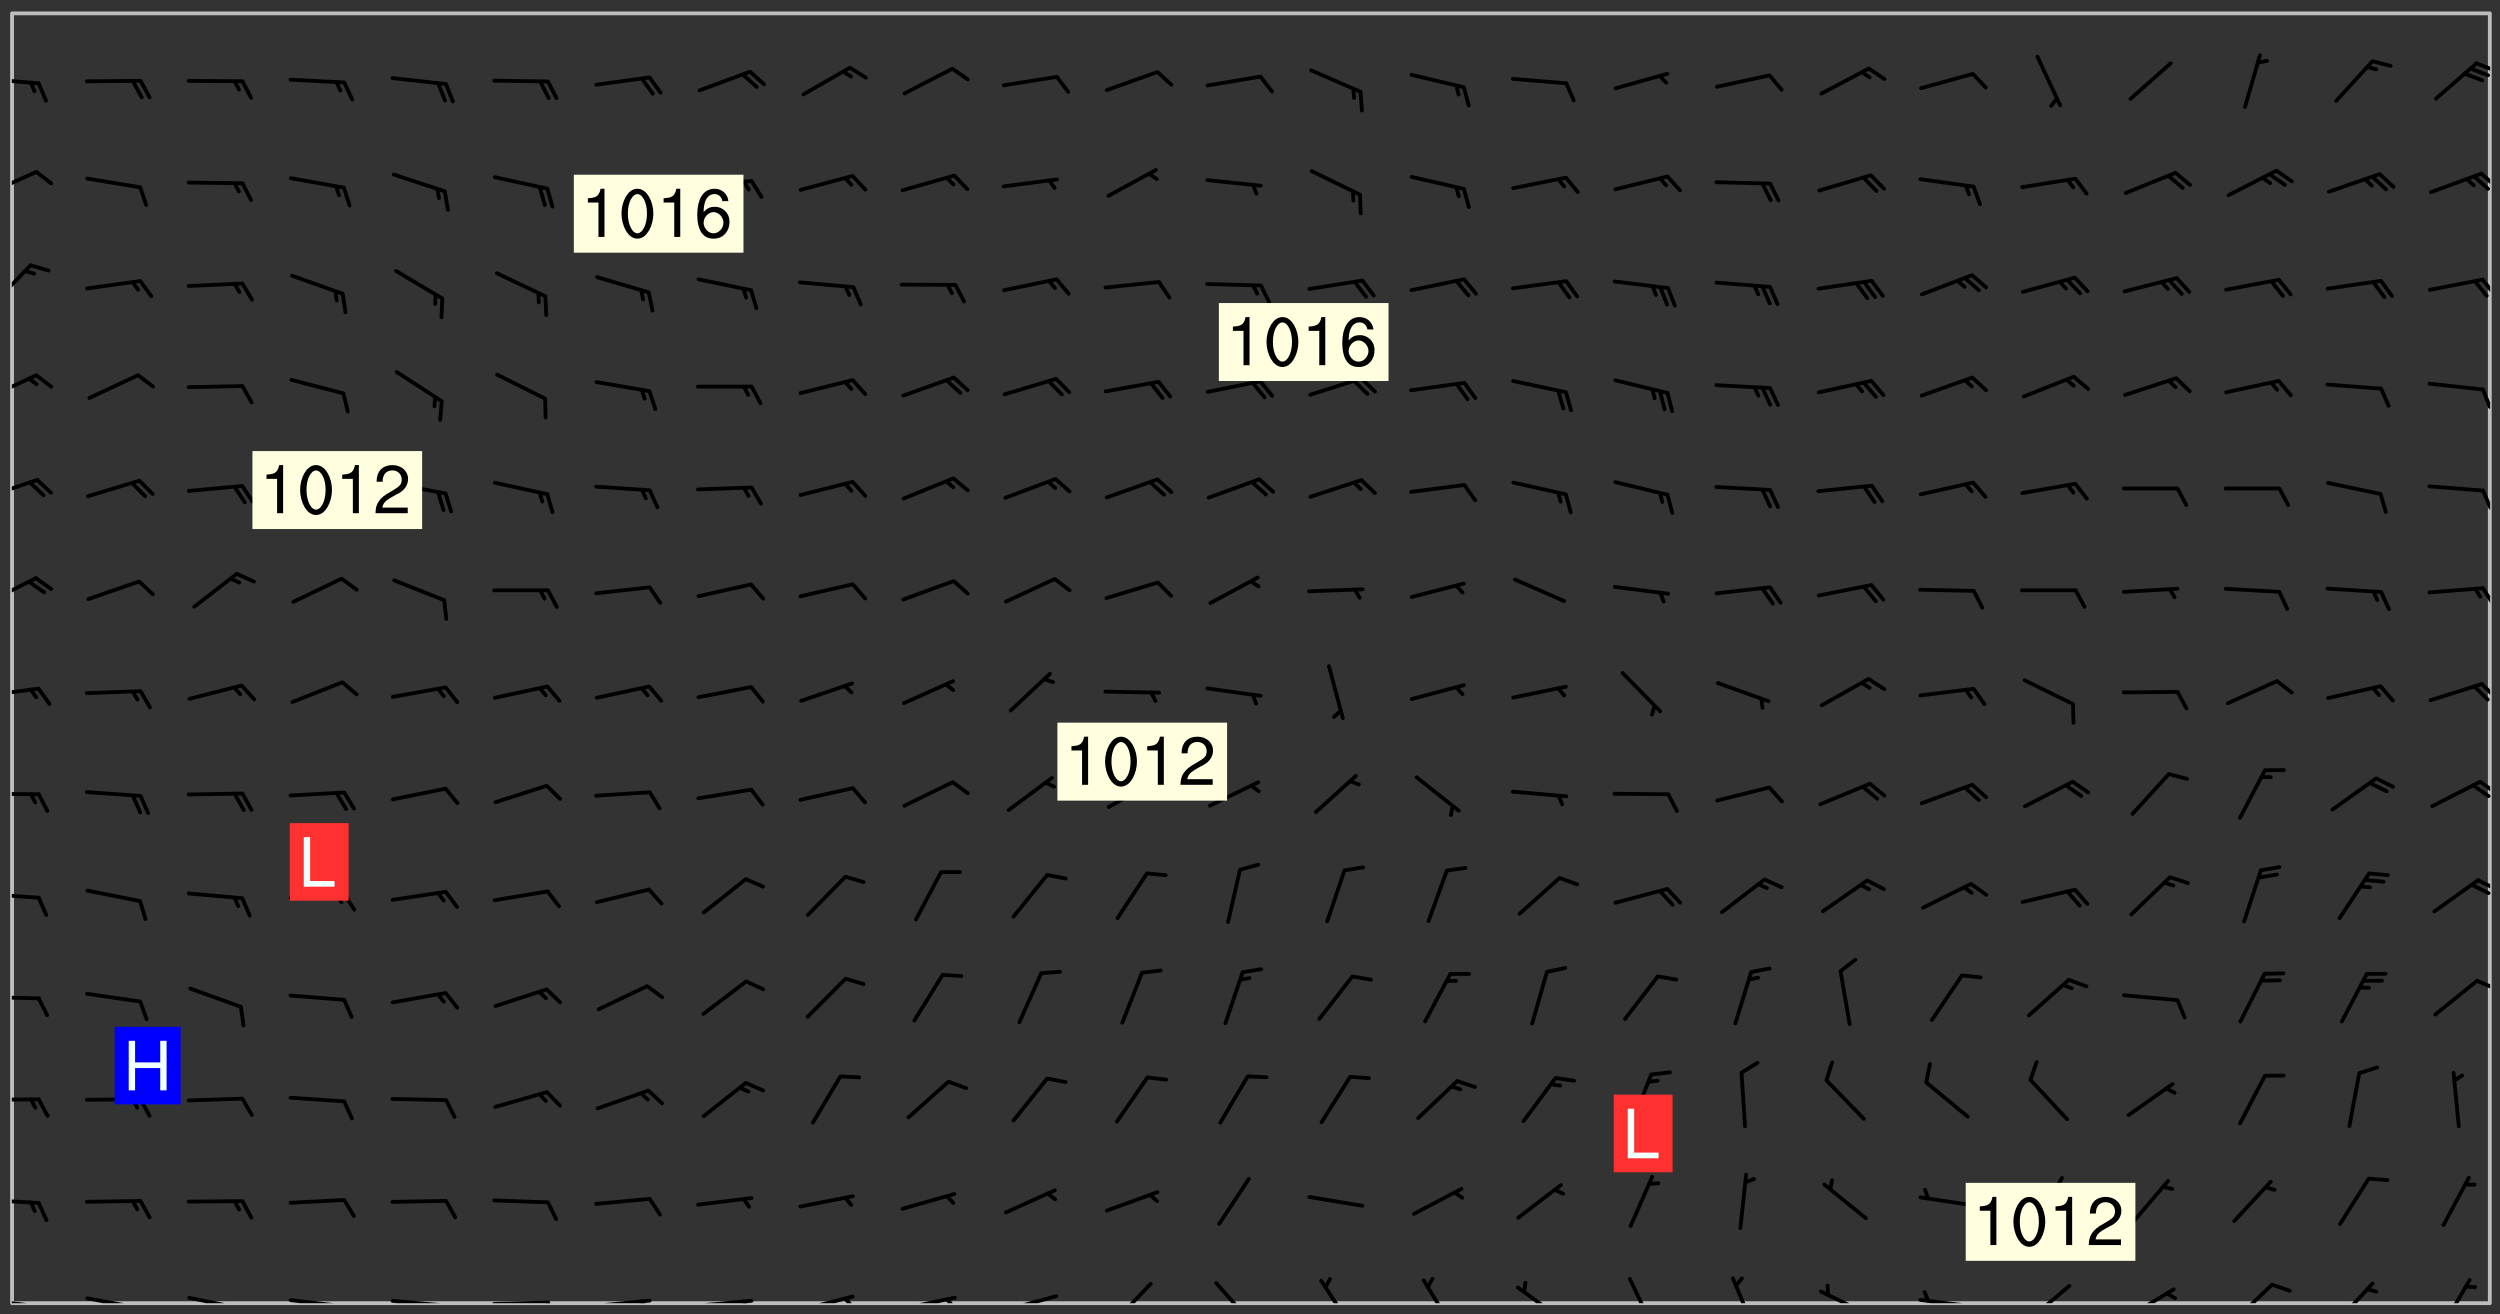 <svg xmlns="http://www.w3.org/2000/svg" role="img" xmlns:xlink="http://www.w3.org/1999/xlink" viewBox="142.45 309.95 326.84 171.84"><rect x="142.45" y="309.95" width="326.84" height="171.84" fill="#333333" stroke="none"/><defs><clipPath id="clip2"><path d="M 144 311.672 L 468 311.672 L 468 480.328 L 144 480.328 Z M 144 311.672"/></clipPath><clipPath id="clip3"><path d="M 144 479 L 148 479 L 148 480.328 L 144 480.328 Z M 144 479"/></clipPath><clipPath id="clip4"><path d="M 147 480 L 149 480 L 149 480.328 L 147 480.328 Z M 147 480"/></clipPath><clipPath id="clip5"><path d="M 146 480 L 148 480 L 148 480.328 L 146 480.328 Z M 146 480"/></clipPath><clipPath id="clip6"><path d="M 153 479 L 162 479 L 162 480.328 L 153 480.328 Z M 153 479"/></clipPath><clipPath id="clip7"><path d="M 160 480 L 162 480 L 162 480.328 L 160 480.328 Z M 160 480"/></clipPath><clipPath id="clip8"><path d="M 159 480 L 161 480 L 161 480.328 L 159 480.328 Z M 159 480"/></clipPath><clipPath id="clip9"><path d="M 166 479 L 175 479 L 175 480.328 L 166 480.328 Z M 166 479"/></clipPath><clipPath id="clip10"><path d="M 173 480 L 176 480 L 176 480.328 L 173 480.328 Z M 173 480"/></clipPath><clipPath id="clip11"><path d="M 180 479 L 188 479 L 188 480.328 L 180 480.328 Z M 180 479"/></clipPath><clipPath id="clip12"><path d="M 187 480 L 189 480 L 189 480.328 L 187 480.328 Z M 187 480"/></clipPath><clipPath id="clip13"><path d="M 193 479 L 202 479 L 202 480.328 L 193 480.328 Z M 193 479"/></clipPath><clipPath id="clip14"><path d="M 200 480 L 202 480 L 202 480.328 L 200 480.328 Z M 200 480"/></clipPath><clipPath id="clip15"><path d="M 206 479 L 215 479 L 215 480.328 L 206 480.328 Z M 206 479"/></clipPath><clipPath id="clip16"><path d="M 213 479 L 216 479 L 216 480.328 L 213 480.328 Z M 213 479"/></clipPath><clipPath id="clip17"><path d="M 220 479 L 228 479 L 228 480.328 L 220 480.328 Z M 220 479"/></clipPath><clipPath id="clip18"><path d="M 226 479 L 228 479 L 228 480.328 L 226 480.328 Z M 226 479"/></clipPath><clipPath id="clip19"><path d="M 233 479 L 241 479 L 241 480.328 L 233 480.328 Z M 233 479"/></clipPath><clipPath id="clip20"><path d="M 239 479 L 241 479 L 241 480.328 L 239 480.328 Z M 239 479"/></clipPath><clipPath id="clip21"><path d="M 246 479 L 255 479 L 255 480.328 L 246 480.328 Z M 246 479"/></clipPath><clipPath id="clip22"><path d="M 252 479 L 255 479 L 255 480.328 L 252 480.328 Z M 252 479"/></clipPath><clipPath id="clip23"><path d="M 260 479 L 268 479 L 268 480.328 L 260 480.328 Z M 260 479"/></clipPath><clipPath id="clip24"><path d="M 266 479 L 268 479 L 268 480.328 L 266 480.328 Z M 266 479"/></clipPath><clipPath id="clip25"><path d="M 273 479 L 281 479 L 281 480.328 L 273 480.328 Z M 273 479"/></clipPath><clipPath id="clip26"><path d="M 287 477 L 294 477 L 294 480.328 L 287 480.328 Z M 287 477"/></clipPath><clipPath id="clip27"><path d="M 301 477 L 307 477 L 307 480.328 L 301 480.328 Z M 301 477"/></clipPath><clipPath id="clip28"><path d="M 314 477 L 320 477 L 320 480.328 L 314 480.328 Z M 314 477"/></clipPath><clipPath id="clip29"><path d="M 328 477 L 333 477 L 333 480.328 L 328 480.328 Z M 328 477"/></clipPath><clipPath id="clip30"><path d="M 340 478 L 347 478 L 347 480.328 L 340 480.328 Z M 340 478"/></clipPath><clipPath id="clip31"><path d="M 355 476 L 359 476 L 359 480.328 L 355 480.328 Z M 355 476"/></clipPath><clipPath id="clip32"><path d="M 368 476 L 372 476 L 372 480.328 L 368 480.328 Z M 368 476"/></clipPath><clipPath id="clip33"><path d="M 380 478 L 388 478 L 388 480.328 L 380 480.328 Z M 380 478"/></clipPath><clipPath id="clip34"><path d="M 393 479 L 401 479 L 401 480.328 L 393 480.328 Z M 393 479"/></clipPath><clipPath id="clip35"><path d="M 393 478 L 395 478 L 395 480.328 L 393 480.328 Z M 393 478"/></clipPath><clipPath id="clip36"><path d="M 407 477 L 414 477 L 414 480.328 L 407 480.328 Z M 407 477"/></clipPath><clipPath id="clip37"><path d="M 420 478 L 427 478 L 427 480.328 L 420 480.328 Z M 420 478"/></clipPath><clipPath id="clip38"><path d="M 434 477 L 440 477 L 440 480.328 L 434 480.328 Z M 434 477"/></clipPath><clipPath id="clip39"><path d="M 447 477 L 453 477 L 453 480.328 L 447 480.328 Z M 447 477"/></clipPath><clipPath id="clip40"><path d="M 461 477 L 466 477 L 466 480.328 L 461 480.328 Z M 461 477"/></clipPath><clipPath id="clip41"><path d="M 144 466 L 148 466 L 148 468 L 144 468 Z M 144 466"/></clipPath><clipPath id="clip42"><path d="M 144 453 L 148 453 L 148 454 L 144 454 Z M 144 453"/></clipPath><clipPath id="clip43"><path d="M 144 440 L 148 440 L 148 441 L 144 441 Z M 144 440"/></clipPath><clipPath id="clip44"><path d="M 466 437 L 468 437 L 468 440 L 466 440 Z M 466 437"/></clipPath><clipPath id="clip45"><path d="M 144 426 L 148 426 L 148 428 L 144 428 Z M 144 426"/></clipPath><clipPath id="clip46"><path d="M 466 424 L 468 424 L 468 427 L 466 427 Z M 466 424"/></clipPath><clipPath id="clip47"><path d="M 465 425 L 468 425 L 468 427 L 465 427 Z M 465 425"/></clipPath><clipPath id="clip48"><path d="M 144 413 L 148 413 L 148 415 L 144 415 Z M 144 413"/></clipPath><clipPath id="clip49"><path d="M 466 411 L 468 411 L 468 414 L 466 414 Z M 466 411"/></clipPath><clipPath id="clip50"><path d="M 465 412 L 468 412 L 468 415 L 465 415 Z M 465 412"/></clipPath><clipPath id="clip51"><path d="M 144 399 L 148 399 L 148 402 L 144 402 Z M 144 399"/></clipPath><clipPath id="clip52"><path d="M 466 399 L 468 399 L 468 402 L 466 402 Z M 466 399"/></clipPath><clipPath id="clip53"><path d="M 144 385 L 148 385 L 148 389 L 144 389 Z M 144 385"/></clipPath><clipPath id="clip54"><path d="M 466 386 L 468 386 L 468 390 L 466 390 Z M 466 386"/></clipPath><clipPath id="clip55"><path d="M 144 372 L 148 372 L 148 376 L 144 376 Z M 144 372"/></clipPath><clipPath id="clip56"><path d="M 466 373 L 468 373 L 468 377 L 466 377 Z M 466 373"/></clipPath><clipPath id="clip57"><path d="M 144 358 L 148 358 L 148 363 L 144 363 Z M 144 358"/></clipPath><clipPath id="clip58"><path d="M 466 360 L 468 360 L 468 364 L 466 364 Z M 466 360"/></clipPath><clipPath id="clip59"><path d="M 144 344 L 147 344 L 147 350 L 144 350 Z M 144 344"/></clipPath><clipPath id="clip60"><path d="M 466 346 L 468 346 L 468 349 L 466 349 Z M 466 346"/></clipPath><clipPath id="clip61"><path d="M 144 332 L 148 332 L 148 336 L 144 336 Z M 144 332"/></clipPath><clipPath id="clip62"><path d="M 466 332 L 468 332 L 468 335 L 466 335 Z M 466 332"/></clipPath><clipPath id="clip63"><path d="M 144 320 L 148 320 L 148 322 L 144 322 Z M 144 320"/></clipPath><clipPath id="clip64"><path d="M 465 317 L 468 317 L 468 320 L 465 320 Z M 465 317"/></clipPath><g id="surface227" clip-path="url(#clip1)"><path fill="#fff" fill-opacity="0" fill-rule="evenodd" d="M 0 0 L 1000 0 L 1000 1000 L 0 1000 Z M 0 0"/><path fill="#d3d3d3" fill-opacity="0" fill-rule="evenodd" d="M162.152 355.867L161.918 356.16 161.977 356.395 162.094 356.566 162.27 356.801 162.562 357.148 162.676 357.207 162.793 357.035 162.852 356.801 163.027 356.625 163.492 356.449 164.191 356.449 164.426 356.742 164.715 357.559 164.773 357.734 164.949 357.965 165.301 358.199 166 358.898 166.172 359.074 166.406 359.422 166.641 359.832 166.93 360.414 167.34 360.879 167.57 361.113 167.805 361.289 167.922 361.52 168.098 361.812 168.27 362.977 168.27 363.211 168.328 363.5 168.387 363.617 168.504 363.734 168.852 364.145 168.969 364.316 169.145 364.492 169.32 364.727 169.438 364.898 169.609 365.25 169.668 365.484 169.902 365.891 170.137 365.832 169.961 366.008 169.902 366.938 169.32 366.938 169.086 366.824 168.738 366.938 168.621 367.055 168.562 367.348 168.504 367.523 168.387 367.695 167.922 367.988 167.863 368.223 167.805 368.336 167.805 368.98 167.863 369.152 167.863 369.562 167.922 369.621 167.922 370.027 167.98 370.434 168.098 370.609 168.156 370.668 168.387 371.309 168.328 371.602 168.328 372.301 168.27 372.883 168.27 373.117 168.211 373.348 168.156 373.699 168.156 375.621 168.211 375.738 168.637 375.738 168.27 375.855 168.246 376.207 169.137 377.375 170.879 377.914 172.219 378.273 172.219 378.812 172.309 379.621 172.844 380.336 174.363 380.605 175.254 380.52 175.344 381.684 175.879 381.863 177.039 381.684 179.094 380.699 180.254 380.336 182.133 380.16 183.828 379.98 183.648 380.699 182.133 380.785 180.883 380.875 180.078 381.145 179.004 381.953 179.273 382.672 179.809 383.57 179.629 384.195 179.363 385.004 179.629 386.082 180.254 386.98 181.059 387.16 182.309 386.98 182.043 387.703 182.141 388.207 182.195 388.5 182.195 388.672 182.254 388.965 182.254 389.371 182.43 389.488 182.781 389.605 183.188 389.605 183.48 389.43 183.594 389.312 183.652 389.195 183.77 388.965 183.828 388.789 184.18 388.324 184.41 388.148 184.586 388.09 184.762 388.148 184.82 388.324 184.938 389.312 184.992 389.781 185.051 389.953 185.168 390.188 185.344 390.246 186.16 390.305 186.449 390.305 186.566 390.539 186.625 390.945 186.684 391.297 186.684 392.402 186.801 392.695 186.918 393.043 187.207 393.742 187.383 394.094 187.965 394.848 188.316 395.023 188.488 395.082 188.957 395.316 189.598 395.781 189.945 396.016 190.238 396.191 190.531 396.246 190.762 396.309 191.578 396.656 191.871 396.832 191.984 397.004 192.336 397.355 192.453 397.531 192.977 398.172 192.977 398.461 193.035 398.812 193.035 399.16 193.094 399.512 193.152 399.801 193.27 399.859 193.441 399.918 193.617 399.918 194.199 400.152 194.375 400.27 194.551 400.559 194.727 400.793 194.84 401.027 195.133 401.258 195.25 401.375 195.25 401.785 195.309 401.84 195.598 402.074 195.832 402.191 195.891 402.309 196.008 402.48 196.066 402.598 196.297 402.832 196.355 403.008 196.59 403.066 196.707 403.125 196.59 403.238 196.531 403.355 196.531 403.473 196.414 403.766 196.297 404.055 196.297 404.637 196.473 404.754 196.59 404.812 196.648 404.93 196.766 405.047 196.879 405.105 197.055 405.453 197.113 405.805 197.172 406.211 197.172 406.387 197.113 406.562 196.996 407.262 196.996 407.434 197.113 407.609 197.406 407.902 197.812 407.902 197.988 408.02 198.105 408.191 198.223 408.484 198.223 408.719 197.695 408.719 197.465 408.484 197.23 408.484 197.055 408.543 196.996 409.242 197.055 409.59 197.172 409.766 197.348 410.176 197.465 410.406 197.754 410.875 197.93 410.93 198.453 410.93 198.688 410.988 199.445 411.629 199.504 411.922 199.504 412.156 199.562 412.215 199.793 412.562 199.793 412.914 199.676 413.086 199.676 413.379 199.969 413.668 200.262 413.844 200.434 413.902 200.727 414.078 201.02 414.195 201.602 414.602 201.891 414.836 202.184 415.012 202.402 415.172 202.418 415.184 202.648 415.359 203.289 415.883 203.465 416.117 203.582 416.293 203.758 416.469 203.871 416.641 203.871 417.281 203.988 417.457 204.457 417.574 205.039 417.691 205.273 417.75 205.504 417.863 205.797 417.98 205.91 418.039 206.496 418.391 206.785 418.562 206.961 418.625 207.137 418.68 207.312 418.738 208.012 419.09 208.301 419.266 208.535 419.32 208.824 419.496 209.059 419.613 209.699 420.02 209.992 420.137 210.164 420.195 210.398 420.254 210.809 420.312 211.039 420.371 211.273 420.488 211.332 420.66 210.922 420.836 211.391 420.895 211.449 421.188 211.562 421.422 211.738 421.477 211.973 421.535 212.148 421.594 212.555 421.711 213.195 421.945 213.312 422.117 213.371 422.352 213.371 422.527 213.312 422.645 213.254 423.051 213.488 423.285 213.605 423.344 213.953 423.461 214.594 423.691 214.77 423.809 215.059 423.926 215.234 424.102 215.469 424.566 216.051 425.672 216.227 425.848 216.574 426.023 216.75 426.141 217.102 426.258 218.148 426.781 218.383 426.84 218.848 426.953 219.141 427.012 219.605 427.188 220.363 427.77 220.598 428.004 220.945 428.469 221.121 428.645 221.41 428.879 222.227 429.578 222.52 429.754 222.809 430.043 223.102 430.219 223.395 430.508 224.09 431.148 224.266 431.324 224.559 431.559 224.848 431.793 225.316 432.082 225.957 432.664 226.305 432.898 226.539 433.191 226.887 433.539 227.238 434.004 228.172 434.996 228.52 435.402 228.637 435.578 228.871 435.637 228.984 435.754 229.629 435.93 229.859 436.043 230.094 436.102 230.387 436.277 230.617 436.395 231.551 437.094 231.957 437.5 232.191 437.676 232.598 437.852 232.832 437.969 233.648 438.316 233.996 438.551 234.23 438.668 234.523 438.957 234.754 439.074 235.512 439.426 235.863 439.598 236.094 439.656 236.387 439.773 236.621 439.832 237.492 440.008 238.309 440.008 238.777 440.238 238.949 440.297 239.824 440.996 240.289 441.113 240.582 441.172 240.758 441.23 240.988 441.289 241.457 441.348 241.805 441.406 242.156 441.465 242.562 441.523 242.855 441.523 243.027 441.582 243.027 441.812 243.203 441.988 243.496 441.988 243.844 442.047 244.195 442.105 244.895 442.223 245.535 442.223 246 441.988 246.293 441.812 246.465 441.695 246.875 441.523 247.164 441.348 248.098 440.883 248.566 440.59 249.09 440.297 249.555 440.125 250.02 439.949 251.07 439.484 251.359 439.367 251.77 439.25 252.059 439.133 252.586 438.957 254.102 438.258 254.684 437.91 254.973 437.852 255.266 437.793 255.613 437.676 256.488 437.445 256.84 437.328 256.953 437.328 257.188 437.27 258.062 437.035 258.297 436.977 259.109 436.977 259.461 436.918 260.277 436.801 260.449 436.742 260.801 436.688 261.094 436.629 261.324 436.57 262.141 436.395 262.316 436.336 262.664 436.336 262.898 436.277 263.363 436.16 264.121 435.988 264.355 435.93 264.703 435.93 265.113 435.812 265.402 435.754 266.688 435.695 266.977 435.695 267.387 435.637 267.617 435.578 267.793 435.578 268.668 435.461 269.074 435.461 269.484 435.344 269.832 435.344 270.184 435.23 271.055 435.172 272.805 435.172 273.852 435.461 274.262 435.578 274.551 435.695 274.902 435.812 275.191 435.93 276.242 436.102 276.531 436.16 276.824 436.16 277.117 436.219 277.289 436.277 277.699 436.336 277.871 436.395 277.988 436.453 278.105 436.453 278.223 436.512 278.574 436.57 278.688 436.57 279.098 436.637 281.02 437.031 282.945 437.426 284.465 437.875 286.16 438.594 288.305 439.398 289.91 438.68 291.34 437.875 292.5 436.797 293.75 436.348 296.785 435.629 298.66 435.27 300.805 433.922 303.039 432.668 305.539 431.41 307.234 430.961 309.02 430.781 310.18 430.512 310.805 431.051 312.145 430.781 312.859 429.793 313.844 428.449 314.289 428.27 315.094 427.91 316.969 427.371 318.754 426.922 320.004 426.652 321.164 426.562 322.863 426.473 324.824 426.203 326.074 426.113 326.613 426.113 327.238 426.023 328.129 426.023 330.273 425.844 332.684 425.664 335.273 425.574 336.969 425.754 338.578 425.844 340.008 426.203 341.168 426.922 343.043 427.91 344.203 429.438 344.469 430.152 345.098 430.242 345.453 431.141 345.988 431.68 346.523 433.207 347.598 433.566 348.133 433.566 347.328 434.102 347.418 435.809 348.133 438.504 349.023 439.309 349.918 440.297 350.633 441.555 352.418 442.094 353.938 441.914 354.293 443.258 355.902 442.453 356.883 441.914 357.152 442.184 357.469 441.969 357.688 441.824 358.488 442.273 358.938 441.914 359.293 441.914 359.828 441.645 360.367 440.926 360.902 440.656 361.527 439.668 362.688 440.117 363.527 440.488 364.922 441.105 366.617 440.926 368.223 440.926 370.008 441.016 370.188 439.309 370.723 437.965 371.527 438.234 372.02 439.082 372.422 439.488 372.332 440.027 372.332 440.387 373.047 440.836 373.758 440.566 375.188 440.566 375.547 441.555 375.992 442.812 376.707 444.156 377.957 444.785 379.652 445.414 380.367 445.234 380.547 444.695 381.527 444.605 381.977 444.965 382.062 446.223 381.797 446.852 381.262 447.031 381.262 447.57 381.977 448.555 382.242 449.094 383.227 450.082 384.027 451.16 383.762 451.52 383.672 452.418 383.047 454.75 382.691 456.816 382.602 458.609 382.422 459.328 382.332 459.867 382.332 461.305 381.352 463.188 380.992 464.895 380.457 465.793 379.652 466.961 379.387 467.5 381.441 468.754 381.527 469.113 381.172 469.652 381.082 469.473 381.082 470.281 381.172 471.719 380.727 472.434 379.652 472.527 379.387 473.242 379.922 474.141 380.727 474.859 381.887 475.668 383.227 475.938 383.672 476.297 383.316 476.746 381.527 476.656 380.277 476.207 379.562 475.488 378.938 475.398 378.762 478.988 378.574 480.297 467.934 480.297 467.934 311.703 412.664 311.703 412.664 360.785 413.426 360.91 416.715 361.453 418.738 364.289 418.738 367.043 421.09 367.375 423.438 367.707 427.488 367.707 426.109 371.867 424.086 372.574 422.062 373.277 421.52 373.621 418.926 375.238 418.738 375.355 416.715 373.277 415.984 370.535 413.312 368.457 411.938 364.957 411.871 364.875 409.914 362.203 412.664 360.785 412.664 311.703 294.422 311.703 294.422 403.117 294.539 403.148 294.672 403.16 294.746 403.234 294.852 403.281 294.941 403.34 295.027 403.398 295.117 403.457 295.414 403.754 295.473 403.844 295.504 403.961 295.531 404.078 295.547 404.215 295.516 404.332 295.457 404.422 295.398 404.508 295.355 404.613 295.309 404.715 295.281 404.836 295.281 404.98 295.457 405.25 295.605 405.398 295.68 405.484 295.754 405.559 295.797 405.664 295.859 405.754 295.918 405.84 295.961 405.945 296.02 406.035 296.066 406.137 296.109 406.242 296.168 406.328 296.285 406.508 296.359 406.582 296.422 406.668 296.48 406.758 296.523 406.863 296.582 406.953 296.641 407.039 296.703 407.129 296.762 407.219 296.805 407.32 296.922 407.5 296.996 407.574 297.055 407.66 297.129 407.734 297.219 407.793 297.324 407.84 297.473 407.84 297.605 407.824 297.738 407.84 297.84 407.793 297.914 407.719 297.961 407.617 297.945 407.484 297.945 407.336 297.898 407.23 297.871 407.113 297.824 407.012 297.797 406.891 297.754 406.789 297.691 406.699 297.648 406.598 297.605 406.492 297.574 406.375 297.559 406.242 297.547 406.105 297.633 406.047 297.691 405.961 297.812 405.93 297.855 406.035 297.871 406.168 297.871 406.285 297.93 406.387 297.988 406.477 298.078 406.535 298.227 406.684 298.285 406.773 298.328 406.879 298.316 406.98 298.402 407.039 298.508 407.086 298.594 407.145 298.684 407.203 298.758 407.277 298.641 407.305 298.535 407.352 298.449 407.41 298.375 407.484 298.316 407.574 298.254 407.66 298.227 407.781 298.18 407.883 298.137 407.988 298.105 408.105 298.094 408.238 298.078 408.371 298.078 408.52 298.105 408.637 298.152 408.742 298.195 408.844 298.254 408.934 298.328 409.008 298.418 409.066 298.492 409.141 298.582 409.199 298.641 409.289 298.684 409.395 298.73 409.496 298.848 409.527 298.98 409.543 299.129 409.543 299.246 409.512 299.352 409.555 299.395 409.66 299.441 409.762 299.469 409.883 299.5 410 299.527 410.117 299.559 410.238 299.586 410.355 299.691 410.398 299.793 410.445 299.926 410.43 300.074 410.578 300.137 410.664 300.211 410.738 300.281 410.812 300.371 410.875 300.477 410.918 300.578 410.961 300.695 410.992 300.832 411.008 300.949 410.977 301.023 410.902 301.051 410.785 301.039 410.652 301.008 410.531 300.98 410.414 301.023 410.309 301.141 410.309 301.23 410.371 301.348 410.398 301.496 410.398 301.629 410.414 301.777 410.414 301.91 410.43 302.043 410.414 302.191 410.414 302.324 410.398 302.457 410.387 302.594 410.398 302.711 410.371 302.844 410.355 303.035 410.297 302.977 410.473 302.961 410.605 302.934 410.727 302.918 410.859 302.859 410.945 302.727 410.961 302.621 411.008 302.516 411.051 302.398 411.082 302.281 411.109 302.016 411.141 301.867 411.141 301.734 411.156 301.66 411.23 301.719 411.316 301.867 411.465 301.984 411.645 302.059 411.715 302.148 411.777 302.238 411.836 302.324 411.895 302.414 411.953 302.516 411.996 302.621 412.059 302.727 412.102 302.812 412.16 302.918 412.207 303.02 412.25 303.199 412.367 303.258 412.457 303.215 412.559 303.168 412.664 303.184 412.797 303.406 413.02 303.465 413.109 303.508 413.211 303.539 413.332 303.582 413.434 303.598 413.566 303.629 413.684 303.641 413.82 303.672 413.938 303.82 414.086 303.922 414.129 304.027 414.172 304.145 414.203 304.277 414.219 304.414 414.234 304.531 414.234 304.648 414.203 304.738 414.145 304.781 414.039 304.828 413.938 304.871 413.832 304.902 413.715 304.914 413.582 304.914 413.434 304.902 413.301 304.887 413.168 304.855 413.051 304.812 412.945 304.766 412.84 304.723 412.738 304.68 412.633 304.664 412.5 304.68 412.367 304.707 412.25 304.738 412.133 304.766 412.012 304.812 411.91 304.902 411.852 304.988 411.789 305.062 411.715 305.152 411.656 305.375 411.434 305.434 411.348 305.508 411.273 305.625 411.094 305.684 411.008 305.684 410.859 305.609 410.785 305.508 410.738 305.402 410.695 305.301 410.652 305.242 410.562 305.195 410.457 305.168 410.34 305.258 410.281 305.375 410.25 305.477 410.207 305.656 410.09 305.805 409.941 305.816 409.809 305.805 409.703 305.715 409.645 305.582 409.66 305.434 409.66 305.301 409.676 305.168 409.66 305.047 409.629 304.961 409.57 304.887 409.496 304.828 409.406 304.766 409.32 304.648 409.141 304.59 409.055 304.621 408.934 304.707 408.875 304.828 408.844 304.887 408.758 304.887 408.637 304.855 408.52 304.797 408.43 304.738 408.344 304.691 408.238 304.664 408.121 304.648 407.988 304.707 407.898 304.781 407.824 304.871 407.766 304.988 407.586 305.062 407.512 305.121 407.426 305.27 407.277 305.391 407.246 305.523 407.23 305.656 407.246 305.73 407.32 305.773 407.426 305.789 407.559 305.758 407.676 305.641 407.707 305.508 407.719 305.359 407.867 305.316 407.973 305.27 408.074 305.242 408.195 305.211 408.312 305.211 408.461 305.242 408.578 305.285 408.684 305.344 408.773 305.418 408.844 305.492 408.918 305.609 408.949 305.73 408.977 305.848 408.949 305.98 408.934 306.098 408.934 306.188 408.992 306.262 409.066 306.309 409.172 306.367 409.258 306.469 409.305 306.602 409.32 306.707 409.363 306.793 409.422 306.781 409.527 306.707 409.602 306.527 409.719 306.469 409.809 306.379 409.867 306.309 409.941 306.234 410.016 306.172 410.105 306.145 410.223 306.129 410.355 306.145 410.488 306.129 410.621 306.129 410.77 306.145 410.902 306.172 411.02 306.203 411.141 306.277 411.215 306.367 411.273 306.453 411.332 306.543 411.391 306.66 411.422 306.66 411.508 306.559 411.555 306.469 411.613 306.203 411.645 306.086 411.672 305.938 411.672 305.832 411.715 305.73 411.762 305.672 411.852 305.609 412.086 305.598 412.219 305.566 412.34 305.551 412.473 305.551 412.766 305.539 412.898 305.551 413.035 305.566 413.168 305.699 413.184 305.832 413.195 305.953 413.227 306.039 413.285 306.113 413.359 306.16 413.465 306.203 413.566 306.219 413.699 306.219 414.145 306.203 414.277 306.203 414.723 306.234 414.988 306.262 415.105 306.277 415.238 306.309 415.355 306.395 415.566 306.426 415.832 306.426 415.98 306.395 416.098 306.367 416.215 306.336 416.336 306.309 416.453 306.277 416.57 306.246 416.691 306.234 416.824 306.219 416.957 306.309 417.016 306.426 416.984 306.527 417 306.574 417.105 306.543 417.371 306.543 417.812 306.5 417.918 306.453 418.023 306.41 418.125 306.367 418.23 306.309 418.316 306.277 418.438 306.234 418.555 306.203 418.672 306.188 418.805 306.203 418.938 306.262 419.027 306.367 419.074 306.453 419.133 306.512 419.219 306.5 419.355 306.469 419.473 306.426 419.574 306.426 420.02 306.41 420.152 306.41 420.301 306.379 420.418 306.336 420.523 306.309 420.641 306.262 420.746 306.219 420.848 306.188 420.969 306.16 421.086 306.129 421.219 306.098 421.336 306.07 421.453 306.027 421.559 305.996 421.676 305.965 421.797 305.953 421.93 305.938 422.062 305.938 422.359 305.965 422.477 305.965 422.625 306.012 423.023 306.039 423.141 306.098 423.23 306.219 423.262 306.367 423.262 306.5 423.246 306.559 423.336 306.559 423.453 306.5 423.543 306.41 423.602 306.309 423.645 306.203 423.691 306.113 423.75 306.027 423.809 305.891 423.824 305.773 423.793 305.641 423.777 305.539 423.824 305.477 423.91 305.465 424.047 305.449 424.18 305.418 424.297 305.391 424.414 305.375 424.547 305.344 424.668 305.344 424.965 305.359 425.098 305.391 425.215 305.391 425.363 305.402 425.496 305.402 425.645 305.375 425.762 305.328 425.863 305.301 425.984 305.27 426.102 305.211 426.191 305.137 426.266 305.035 426.309 304.93 426.355 304.812 426.383 304.691 426.414 304.59 426.367 304.648 426.281 304.754 426.234 304.781 426.117 304.812 426 304.84 425.879 304.871 425.762 304.871 425.613 304.887 425.48 304.855 425.363 304.812 425.258 304.707 425.273 304.633 425.348 304.531 425.391 304.441 425.453 304.367 425.527 304.324 425.629 304.309 425.762 304.277 425.879 304.25 426 304.219 426.117 304.191 426.234 304.16 426.355 304.133 426.473 304.102 426.59 304.059 426.695 303.969 426.754 303.879 426.754 303.762 426.723 303.73 426.637 303.746 426.5 303.715 426.383 303.715 426.234 303.703 426.102 303.703 425.953 303.641 425.719 303.613 425.598 303.57 425.496 303.523 425.391 303.465 425.305 303.406 425.215 303.363 425.109 303.301 425.023 303.152 424.875 303.082 424.801 302.977 424.754 302.871 424.711 302.77 424.668 302.473 424.371 302.383 424.297 302.297 424.238 302.191 424.195 302.102 424.133 302.016 424.074 301.91 424.031 301.82 423.973 301.734 423.91 301.66 423.84 301.555 423.793 301.469 423.734 301.363 423.691 301.273 423.629 301.172 423.586 301.066 423.543 300.98 423.484 300.875 423.438 300.77 423.395 300.668 423.348 300.578 423.289 300.477 423.246 300.371 423.203 300.281 423.141 300.164 423.113 300.031 423.098 299.898 423.113 299.75 423.113 299.617 423.129 299.5 423.098 299.41 423.039 299.336 422.965 299.246 422.906 299.145 422.859 298.996 422.859 298.875 422.832 298.773 422.789 298.699 422.715 298.582 422.535 298.492 422.477 298.391 422.434 298.301 422.371 298.195 422.328 298.105 422.27 298.02 422.211 297.914 422.164 297.855 422.078 297.797 421.988 297.754 421.883 297.707 421.781 297.633 421.707 297.547 421.648 297.473 421.574 297.383 421.516 297.16 421.293 297.117 421.188 297.086 420.922 297.191 420.879 297.336 420.879 297.441 420.922 297.516 420.996 297.605 421.055 297.691 421.113 297.797 421.16 297.887 421.219 298.035 421.367 298.105 421.441 298.254 421.59 298.316 421.676 298.391 421.75 298.477 421.809 298.551 421.883 298.641 421.945 298.73 422.004 298.816 422.062 299.086 422.238 299.188 422.285 299.293 422.328 299.395 422.371 299.441 422.297 299.5 422.211 299.574 422.137 299.645 422.062 299.75 422.105 299.824 422.18 299.883 422.27 299.926 422.371 299.973 422.477 300.016 422.582 300.137 422.609 300.254 422.582 300.328 422.492 300.371 422.387 300.43 422.297 300.504 422.223 300.609 422.18 300.727 422.152 300.859 422.164 300.949 422.223 301.098 422.371 301.156 422.461 301.199 422.566 301.246 422.668 301.289 422.773 301.332 422.875 301.438 422.922 301.543 422.965 301.676 422.98 301.762 422.922 301.82 422.832 301.895 422.758 302 422.715 302.117 422.742 302.223 422.789 302.324 422.832 302.43 422.875 302.531 422.922 302.711 423.039 302.711 423.156 302.695 423.289 302.711 423.422 302.727 423.559 302.785 423.645 302.887 423.691 303.008 423.719 303.125 423.75 303.273 423.75 303.391 423.719 303.449 423.629 303.629 423.512 303.688 423.422 303.762 423.348 303.82 423.262 303.938 423.082 304.117 422.965 304.234 422.996 304.324 423.055 304.367 423.129 304.352 423.262 304.352 423.379 304.441 423.438 304.59 423.438 304.723 423.422 304.855 423.41 305.121 423.379 305.227 423.336 305.344 423.305 305.465 423.277 305.539 423.203 305.609 423.129 305.672 423.039 305.656 422.934 305.609 422.832 305.508 422.789 305.402 422.773 305.285 422.801 305.02 422.832 304.871 422.832 304.797 422.758 304.707 422.699 304.59 422.668 304.473 422.641 304.34 422.625 304.191 422.625 304.059 422.641 303.762 422.641 303.656 422.594 303.508 422.445 303.465 422.344 303.406 422.254 303.629 422.031 303.715 421.973 303.82 421.93 303.938 421.898 304.07 421.883 304.203 421.898 304.34 421.914 304.441 421.957 304.574 421.945 304.664 421.883 304.766 421.84 304.828 421.75 304.781 421.648 304.691 421.59 304.574 421.559 304.473 421.516 304.414 421.426 304.352 421.336 304.352 421.219 304.367 421.086 304.473 421.039 304.547 420.969 304.547 420.848 304.457 420.789 304.426 420.672 304.516 420.613 304.59 420.539 304.633 420.434 304.691 420.344 304.738 420.242 304.754 420.109 304.754 419.961 304.707 419.855 304.664 419.754 304.574 419.695 304.441 419.68 304.34 419.637 304.203 419.621 304.086 419.59 303.641 419.59 303.508 419.574 303.375 419.562 303.242 419.547 303.125 419.516 302.977 419.516 302.844 419.5 302.711 419.488 302.445 419.457 302.324 419.414 302.238 419.355 302.164 419.281 302.164 419.133 302.176 419 302.281 418.953 302.383 418.91 302.516 418.895 302.668 418.895 302.801 418.879 303.094 418.879 303.215 418.91 303.316 418.953 303.406 419.012 303.641 419.074 303.762 419.027 303.852 418.969 303.953 418.926 304.086 418.91 304.191 418.953 304.293 419 304.426 419.012 304.547 418.984 304.691 418.984 304.812 418.953 304.93 418.926 305.035 418.879 305.109 418.805 305.195 418.746 305.344 418.598 305.402 418.512 305.449 418.406 305.477 418.289 305.492 418.184 305.391 418.141 305.301 418.082 305.184 418.051 305.078 418.008 304.988 417.945 304.914 417.859 304.84 417.785 304.738 417.742 304.633 417.695 304.531 417.652 304.473 417.562 304.426 417.461 304.34 417.25 304.277 417.164 304.219 417.074 304.145 417 304.059 416.941 303.789 416.941 303.672 416.973 303.582 417.031 303.48 417.074 303.348 417.09 303.242 417.074 303.215 416.957 303.152 416.867 303.035 416.836 302.934 416.793 302.785 416.645 302.754 416.527 302.738 416.422 302.812 416.348 302.992 416.23 303.109 416.203 303.227 416.172 303.363 416.188 303.465 416.23 303.57 416.273 303.672 416.32 303.777 416.363 303.895 416.395 304.027 416.41 304.145 416.438 304.277 416.453 304.383 416.438 304.473 416.379 304.398 416.305 304.293 416.262 304.219 416.188 304.145 416.098 303.996 415.949 303.91 415.891 303.82 415.832 303.746 415.758 303.656 415.699 303.555 415.652 303.434 415.625 303.332 415.578 303.227 415.535 303.109 415.504 303.008 415.461 302.887 415.43 302.738 415.43 302.621 415.461 302.516 415.504 302.43 415.566 302.25 415.684 302.164 415.742 302.074 415.801 301.969 415.848 301.883 415.906 301.777 415.949 301.676 415.992 301.57 416.039 301.496 416.113 301.438 416.203 301.379 416.289 301.332 416.395 301.273 416.48 301.199 416.555 301.066 416.543 300.949 416.512 300.832 416.512 300.758 416.586 300.668 416.645 300.594 416.719 300.504 416.777 300.418 416.836 300.312 416.883 300.211 416.926 300.074 416.941 299.973 416.898 299.824 416.75 299.719 416.703 299.633 416.703 299.527 416.75 299.426 416.793 299.305 416.824 299.188 416.793 299.113 416.719 299.113 416.602 299.145 416.48 299.219 416.41 299.277 416.32 299.352 416.246 299.469 416.215 299.574 416.172 299.867 416.172 300 416.156 300.137 416.141 300.238 416.098 300.328 416.039 300.43 415.992 300.52 415.934 300.652 415.922 300.742 415.98 300.875 415.992 300.965 415.934 301.051 415.875 301.156 415.832 301.246 415.773 301.332 415.711 301.422 415.652 301.57 415.504 301.629 415.418 301.688 415.328 301.793 415.285 301.926 415.27 302.043 415.297 302.164 415.328 302.223 415.27 302.281 415.18 302.312 414.914 302.34 414.797 302.445 414.809 302.578 414.824 302.68 414.781 302.77 414.723 302.828 414.633 302.902 414.559 302.961 414.469 303.008 414.367 303.02 414.234 303.008 414.102 302.961 413.996 302.812 413.848 302.754 413.758 302.695 413.672 302.652 413.566 302.652 413.121 302.668 412.988 302.668 412.84 302.68 412.707 302.621 412.648 302.531 412.707 302.43 412.664 302.25 412.547 302.164 412.488 302.102 412.398 302.043 412.309 301.969 412.234 301.883 412.176 301.762 412.207 301.66 412.219 301.555 412.266 301.469 412.324 301.363 412.367 301.215 412.516 301.125 412.574 301.039 412.633 300.949 412.695 300.844 412.738 300.711 412.754 300.711 412.633 300.816 412.59 300.934 412.559 301.008 412.488 301.051 412.383 301.051 412.234 301.023 412.117 300.875 411.969 300.742 411.953 300.594 411.953 300.477 411.984 300.371 412.027 300.27 412.07 300.18 412.133 300.062 412.16 299.988 412.086 300 411.953 299.957 411.852 299.914 411.746 299.824 411.688 299.707 411.715 299.586 411.746 299.469 411.777 299.367 411.82 299.246 411.852 299.145 411.895 299.039 411.938 298.949 411.996 298.848 412.012 298.848 411.895 298.863 411.762 298.805 411.672 298.73 411.715 298.582 411.863 298.523 411.953 298.449 412.027 298.402 412.133 298.359 412.234 298.285 412.309 298.227 412.398 298.152 412.473 298.094 412.559 298.02 412.633 297.93 412.695 297.855 412.766 297.781 412.84 297.68 412.855 297.547 412.871 297.441 412.828 297.441 412.707 297.59 412.559 297.633 412.457 297.691 412.367 297.738 412.266 297.781 412.16 297.84 412.07 297.871 411.953 297.914 411.852 297.945 411.73 297.973 411.613 298.02 411.508 298.062 411.406 298.105 411.301 298.18 411.23 298.27 411.168 298.359 411.109 298.461 411.066 298.758 411.066 299.023 411.035 299.129 410.992 299.055 410.918 298.938 410.887 298.832 410.844 298.742 410.785 298.641 410.738 298.551 410.68 298.449 410.637 298.344 410.594 298.254 410.531 298.168 410.473 298.062 410.43 297.961 410.387 297.84 410.355 297.723 410.324 297.621 410.281 297.5 410.25 297.398 410.207 297.309 410.148 297.266 410.043 297.25 409.91 297.352 409.867 297.484 409.852 297.621 409.867 297.754 409.852 297.855 409.809 297.914 409.719 297.93 409.613 297.84 409.555 297.766 409.48 297.664 409.438 297.574 409.379 297.426 409.23 297.383 409.125 297.367 408.992 297.367 408.699 297.309 408.609 297.219 408.551 297.145 408.477 297.102 408.371 297.07 408.254 297.012 408.164 296.938 408.09 296.82 408.062 296.746 407.988 296.656 407.93 296.566 407.867 296.48 407.809 296.406 407.734 296.348 407.648 296.301 407.543 296.215 407.484 296.066 407.336 295.871 407.277 295.738 407.293 295.637 407.336 295.562 407.41 295.516 407.512 295.473 407.617 295.414 407.707 295.355 407.793 295.059 408.09 294.969 408.148 294.883 408.148 294.82 408.062 294.777 407.957 294.809 407.84 294.867 407.75 294.895 407.633 294.883 407.5 294.793 407.438 294.688 407.484 294.57 407.512 294.453 407.543 294.184 407.719 294.082 407.766 293.965 407.793 293.859 407.84 293.77 407.898 293.668 407.941 293.609 407.855 293.562 407.75 293.578 407.617 293.625 407.512 293.695 407.438 293.77 407.367 293.828 407.277 293.828 407.129 293.785 407.023 293.547 407.023 293.445 407.07 293.414 407.188 293.387 407.305 293.355 407.426 293.281 407.469 293.148 407.484 293.074 407.438 293.031 407.336 292.988 407.23 292.941 407.129 292.898 407.023 292.777 407.055 292.676 407.098 292.543 407.113 292.426 407.145 292.32 407.188 292.23 407.246 292.129 407.293 292.008 407.32 291.875 407.336 291.773 407.293 291.715 407.203 291.668 407.098 291.625 406.996 291.582 406.891 291.582 406.773 291.641 406.684 291.727 406.625 291.906 406.508 292.008 406.461 292.113 406.418 292.219 406.359 292.32 406.316 292.41 406.254 292.512 406.211 292.617 406.152 292.719 406.105 292.809 406.047 292.914 406.004 293.016 405.961 293.105 405.898 293.207 405.855 293.344 405.84 293.461 405.871 293.562 405.914 293.684 405.945 293.785 405.988 293.891 406.035 293.992 406.078 294.098 406.121 294.199 406.168 294.305 406.211 294.406 406.254 294.512 406.301 294.598 406.359 294.703 406.402 294.82 406.434 294.926 406.477 295.027 406.523 295.117 406.582 295.223 406.625 295.324 406.668 295.43 406.715 295.547 406.742 295.648 406.789 295.77 406.816 295.918 406.816 296.004 406.758 296.02 406.656 296.078 406.566 296.051 406.449 295.977 406.375 295.859 406.195 295.785 406.121 295.695 406.047 295.516 405.93 295.43 405.871 295.324 405.828 295.223 405.781 294.953 405.605 294.895 405.516 294.82 405.441 294.762 405.352 294.719 405.25 294.688 405.133 294.672 404.996 294.672 404.434 294.66 404.301 294.645 404.168 294.613 404.051 294.598 403.918 294.586 403.785 294.555 403.664 294.332 403.441 294.273 403.355 294.258 403.25 294.289 403.133 294.422 403.117 294.422 311.703 172.992 311.703 172.992 313.156 172.934 313.391 172.582 314.441 172.41 314.965 172.293 315.312 172.117 315.723 172 315.895 171.766 316.188 171.535 316.246 171.184 316.246 171.066 316.305 170.836 316.711 170.836 317.004 170.953 317.18 171.184 317.41 171.301 317.645 171.941 318.402 172.234 318.867 172.41 319.102 172.641 319.453 172.875 319.801 173.516 320.617 173.691 321.082 173.863 321.492 173.98 322.188 174.156 322.656 174.273 324.055 174.332 324.52 174.332 325.395 174.449 326.441 174.449 331.223 174.391 331.688 174.039 332.969 173.863 333.492 173.75 333.902 173.398 334.832 172.934 336 172.699 336.582 172.582 336.758 172.41 337.105 172.234 337.512 171.883 338.328 171.824 338.621 171.711 338.914 171.594 339.203 171.535 339.379 171.418 340.254 171.359 340.66 171.301 340.777 171.242 340.953 171.184 341.125 170.953 341.652 170.836 341.824 170.836 342.059 170.719 342.293 170.66 342.465 170.484 343.051 170.484 343.34 170.426 343.516 170.426 343.809 170.367 343.922 170.309 344.449 170.309 344.621 170.254 344.855 170.254 347.477 170.078 348.293 169.961 348.469 169.785 348.703 169.668 348.875 169.555 349.109 168.969 350.043 168.738 350.332 168.445 350.797 168.27 351.031 167.98 351.383 167.629 352.082 167.516 352.312 167.34 352.723 167.164 352.953 166.758 353.48 165.941 354.18 165.648 354.352 165.359 354.586 165.184 354.703 165.008 354.879 164.484 355.285 163.957 355.461 163.785 355.637 163.551 355.691 162.91 355.867 162.152 355.867M174.363 386.891L173.289 387.34 173.648 388.234 174.898 387.52 175.344 386.98 174.363 386.891"/><path fill="#d3d3d3" fill-opacity="0" fill-rule="evenodd" d="M201.508 416.598L200.613 416.598 201.062 417.227 202.043 417.586 202.848 417.496 203.293 416.508 203.117 416.598 202.402 416.242 201.508 416.598M356.129 475.668L356.07 475.145 356.07 474.852 356.184 474.559 356.242 474.328 356.711 473.859 356.824 473.859 356.941 473.746 357.059 473.688 357.234 473.688 357.469 473.629 357.816 473.629 358.051 473.688 358.168 473.746 358.398 473.918 358.457 474.094 358.574 474.676 358.574 474.969 358.457 475.145 358.285 475.434 358.109 475.609 357.582 476.133 357.352 476.367 357.234 476.426 357.059 476.426 356.941 476.367 356.535 476.074 356.359 475.957 356.242 475.898 356.184 475.785 356.129 475.668M362.77 464.711L362.711 464.539 362.711 463.43 362.77 463.258 362.945 463.199 363.117 463.141 363.293 463.141 363.527 463.082 363.645 463.141 363.703 463.84 363.645 464.012 363.527 464.188 363.41 464.246 363.176 464.77 363.062 464.828 362.828 464.828 362.77 464.711M372.383 450.32L372.266 450.145 372.266 449.445 372.559 448.57 372.676 448.398 372.852 448.047 372.965 447.816 373.082 447.523 373.434 446.766 373.551 446.535 373.723 446.301 373.898 446.301 374.016 446.242 374.656 446.242 374.773 446.301 375.008 446.535 375.18 446.648 375.531 446.941 375.648 447.059 375.762 447.234 375.762 447.348 375.879 447.406 375.996 447.523 375.996 448.223 375.938 448.398 375.938 448.629 375.879 448.805 375.531 449.855 375.414 450.086 375.297 450.32 375.18 450.379 374.949 450.613 374.309 450.902 373.434 450.902 373.023 450.785 372.383 450.32"/><path fill="none" stroke="#bebebe" stroke-linecap="round" stroke-linejoin="round" stroke-miterlimit="10" stroke-width=".5" d="M 431.957 354.305 L 108.027 354.305 L 108.027 185.68 L 431.957 185.68 L 431.957 354.305" transform="matrix(1 0 0 -1 36 666)"/><g clip-path="url(#clip2)"><path fill="#fff" fill-opacity="0" fill-rule="evenodd" d="M 144 311.672 L 144 480.328 L 468 480.328 L 468 311.672 L 144 311.672"/></g><g clip-path="url(#clip3)"><path fill="none" stroke="#000" stroke-linecap="round" stroke-linejoin="round" stroke-miterlimit="10" stroke-width=".5" d="M 111.484 185.234 L 104.516 186.109" transform="matrix(1 0 0 -1 36 666)"/></g><g clip-path="url(#clip4)"><path fill="none" stroke="#000" stroke-linecap="round" stroke-linejoin="round" stroke-miterlimit="10" stroke-width=".5" d="M 111.484 185.234 L 112.359 182.941" transform="matrix(1 0 0 -1 36 666)"/></g><g clip-path="url(#clip5)"><path fill="none" stroke="#000" stroke-linecap="round" stroke-linejoin="round" stroke-miterlimit="10" stroke-width=".5" d="M 110.473 185.363 L 110.91 184.215" transform="matrix(1 0 0 -1 36 666)"/></g><g clip-path="url(#clip6)"><path fill="none" stroke="#000" stroke-linecap="round" stroke-linejoin="round" stroke-miterlimit="10" stroke-width=".5" d="M 124.77 185.027 L 117.859 186.312" transform="matrix(1 0 0 -1 36 666)"/></g><g clip-path="url(#clip7)"><path fill="none" stroke="#000" stroke-linecap="round" stroke-linejoin="round" stroke-miterlimit="10" stroke-width=".5" d="M 124.77 185.027 L 125.508 182.688" transform="matrix(1 0 0 -1 36 666)"/></g><g clip-path="url(#clip8)"><path fill="none" stroke="#000" stroke-linecap="round" stroke-linejoin="round" stroke-miterlimit="10" stroke-width=".5" d="M 123.766 185.215 L 124.133 184.047" transform="matrix(1 0 0 -1 36 666)"/></g><g clip-path="url(#clip9)"><path fill="none" stroke="#000" stroke-linecap="round" stroke-linejoin="round" stroke-miterlimit="10" stroke-width=".5" d="M 138.07 184.961 L 131.188 186.383" transform="matrix(1 0 0 -1 36 666)"/></g><g clip-path="url(#clip10)"><path fill="none" stroke="#000" stroke-linecap="round" stroke-linejoin="round" stroke-miterlimit="10" stroke-width=".5" d="M 138.07 184.961 L 138.762 182.605" transform="matrix(1 0 0 -1 36 666)"/></g><g clip-path="url(#clip11)"><path fill="none" stroke="#000" stroke-linecap="round" stroke-linejoin="round" stroke-miterlimit="10" stroke-width=".5" d="M 151.434 185.266 L 144.453 186.074" transform="matrix(1 0 0 -1 36 666)"/></g><g clip-path="url(#clip12)"><path fill="none" stroke="#000" stroke-linecap="round" stroke-linejoin="round" stroke-miterlimit="10" stroke-width=".5" d="M 151.434 185.266 L 152.332 182.98" transform="matrix(1 0 0 -1 36 666)"/></g><g clip-path="url(#clip13)"><path fill="none" stroke="#000" stroke-linecap="round" stroke-linejoin="round" stroke-miterlimit="10" stroke-width=".5" d="M 164.762 185.359 L 157.762 185.984" transform="matrix(1 0 0 -1 36 666)"/></g><g clip-path="url(#clip14)"><path fill="none" stroke="#000" stroke-linecap="round" stroke-linejoin="round" stroke-miterlimit="10" stroke-width=".5" d="M 164.762 185.359 L 165.715 183.098" transform="matrix(1 0 0 -1 36 666)"/></g><g clip-path="url(#clip15)"><path fill="none" stroke="#000" stroke-linecap="round" stroke-linejoin="round" stroke-miterlimit="10" stroke-width=".5" d="M 178.09 185.754 L 171.062 185.59" transform="matrix(1 0 0 -1 36 666)"/></g><g clip-path="url(#clip16)"><path fill="none" stroke="#000" stroke-linecap="round" stroke-linejoin="round" stroke-miterlimit="10" stroke-width=".5" d="M 178.09 185.754 L 179.289 183.613" transform="matrix(1 0 0 -1 36 666)"/></g><g clip-path="url(#clip17)"><path fill="none" stroke="#000" stroke-linecap="round" stroke-linejoin="round" stroke-miterlimit="10" stroke-width=".5" d="M 191.387 186.02 L 184.395 185.324" transform="matrix(1 0 0 -1 36 666)"/></g><g clip-path="url(#clip18)"><path fill="none" stroke="#000" stroke-linecap="round" stroke-linejoin="round" stroke-miterlimit="10" stroke-width=".5" d="M 190.371 185.918 L 191.051 184.898" transform="matrix(1 0 0 -1 36 666)"/></g><g clip-path="url(#clip19)"><path fill="none" stroke="#000" stroke-linecap="round" stroke-linejoin="round" stroke-miterlimit="10" stroke-width=".5" d="M 204.703 185.992 L 197.707 185.348" transform="matrix(1 0 0 -1 36 666)"/></g><g clip-path="url(#clip20)"><path fill="none" stroke="#000" stroke-linecap="round" stroke-linejoin="round" stroke-miterlimit="10" stroke-width=".5" d="M 203.688 185.898 L 204.359 184.875" transform="matrix(1 0 0 -1 36 666)"/></g><g clip-path="url(#clip21)"><path fill="none" stroke="#000" stroke-linecap="round" stroke-linejoin="round" stroke-miterlimit="10" stroke-width=".5" d="M 217.926 186.535 L 211.113 184.809" transform="matrix(1 0 0 -1 36 666)"/></g><g clip-path="url(#clip22)"><path fill="none" stroke="#000" stroke-linecap="round" stroke-linejoin="round" stroke-miterlimit="10" stroke-width=".5" d="M 216.934 186.285 L 217.762 185.375" transform="matrix(1 0 0 -1 36 666)"/></g><g clip-path="url(#clip23)"><path fill="none" stroke="#000" stroke-linecap="round" stroke-linejoin="round" stroke-miterlimit="10" stroke-width=".5" d="M 231.273 186.395 L 224.398 184.949" transform="matrix(1 0 0 -1 36 666)"/></g><g clip-path="url(#clip24)"><path fill="none" stroke="#000" stroke-linecap="round" stroke-linejoin="round" stroke-miterlimit="10" stroke-width=".5" d="M 230.273 186.184 L 231.059 185.242" transform="matrix(1 0 0 -1 36 666)"/></g><g clip-path="url(#clip25)"><path fill="none" stroke="#000" stroke-linecap="round" stroke-linejoin="round" stroke-miterlimit="10" stroke-width=".5" d="M 244.543 186.594 L 237.762 184.75" transform="matrix(1 0 0 -1 36 666)"/></g><g clip-path="url(#clip26)"><path fill="none" stroke="#000" stroke-linecap="round" stroke-linejoin="round" stroke-miterlimit="10" stroke-width=".5" d="M 256.895 188.211 L 252.039 183.133" transform="matrix(1 0 0 -1 36 666)"/></g><g clip-path="url(#clip27)"><path fill="none" stroke="#000" stroke-linecap="round" stroke-linejoin="round" stroke-miterlimit="10" stroke-width=".5" d="M 265.453 188.305 L 270.109 183.039" transform="matrix(1 0 0 -1 36 666)"/></g><g clip-path="url(#clip28)"><path fill="none" stroke="#000" stroke-linecap="round" stroke-linejoin="round" stroke-miterlimit="10" stroke-width=".5" d="M 279.176 188.613 L 283.02 182.73" transform="matrix(1 0 0 -1 36 666)"/></g><path fill="none" stroke="#000" stroke-linecap="round" stroke-linejoin="round" stroke-miterlimit="10" stroke-width=".5" d="M 279.734 187.758 L 280.324 188.832" transform="matrix(1 0 0 -1 36 666)"/><g clip-path="url(#clip29)"><path fill="none" stroke="#000" stroke-linecap="round" stroke-linejoin="round" stroke-miterlimit="10" stroke-width=".5" d="M 292.57 188.664 L 296.25 182.68" transform="matrix(1 0 0 -1 36 666)"/></g><path fill="none" stroke="#000" stroke-linecap="round" stroke-linejoin="round" stroke-miterlimit="10" stroke-width=".5" d="M 293.105 187.793 L 293.727 188.852" transform="matrix(1 0 0 -1 36 666)"/><g clip-path="url(#clip30)"><path fill="none" stroke="#000" stroke-linecap="round" stroke-linejoin="round" stroke-miterlimit="10" stroke-width=".5" d="M 304.883 187.734 L 310.57 183.605" transform="matrix(1 0 0 -1 36 666)"/></g><path fill="none" stroke="#000" stroke-linecap="round" stroke-linejoin="round" stroke-miterlimit="10" stroke-width=".5" d="M 305.711 187.137 L 305.883 188.352" transform="matrix(1 0 0 -1 36 666)"/><g clip-path="url(#clip31)"><path fill="none" stroke="#000" stroke-linecap="round" stroke-linejoin="round" stroke-miterlimit="10" stroke-width=".5" d="M 319.527 188.844 L 322.555 182.5" transform="matrix(1 0 0 -1 36 666)"/></g><g clip-path="url(#clip32)"><path fill="none" stroke="#000" stroke-linecap="round" stroke-linejoin="round" stroke-miterlimit="10" stroke-width=".5" d="M 333.008 188.918 L 335.703 182.426" transform="matrix(1 0 0 -1 36 666)"/></g><path fill="none" stroke="#000" stroke-linecap="round" stroke-linejoin="round" stroke-miterlimit="10" stroke-width=".5" d="M 333.402 187.973 L 334.18 188.918" transform="matrix(1 0 0 -1 36 666)"/><g clip-path="url(#clip33)"><path fill="none" stroke="#000" stroke-linecap="round" stroke-linejoin="round" stroke-miterlimit="10" stroke-width=".5" d="M 344.512 187.203 L 350.832 184.137" transform="matrix(1 0 0 -1 36 666)"/></g><path fill="none" stroke="#000" stroke-linecap="round" stroke-linejoin="round" stroke-miterlimit="10" stroke-width=".5" d="M 345.43 186.758 L 345.383 187.984" transform="matrix(1 0 0 -1 36 666)"/><g clip-path="url(#clip34)"><path fill="none" stroke="#000" stroke-linecap="round" stroke-linejoin="round" stroke-miterlimit="10" stroke-width=".5" d="M 357.5 186.102 L 364.473 185.242" transform="matrix(1 0 0 -1 36 666)"/></g><g clip-path="url(#clip35)"><path fill="none" stroke="#000" stroke-linecap="round" stroke-linejoin="round" stroke-miterlimit="10" stroke-width=".5" d="M 358.516 185.977 L 358.074 187.121" transform="matrix(1 0 0 -1 36 666)"/></g><g clip-path="url(#clip36)"><path fill="none" stroke="#000" stroke-linecap="round" stroke-linejoin="round" stroke-miterlimit="10" stroke-width=".5" d="M 371.617 183.402 L 376.984 187.938" transform="matrix(1 0 0 -1 36 666)"/></g><g clip-path="url(#clip37)"><path fill="none" stroke="#000" stroke-linecap="round" stroke-linejoin="round" stroke-miterlimit="10" stroke-width=".5" d="M 390.625 187.488 L 384.609 183.855" transform="matrix(1 0 0 -1 36 666)"/></g><path fill="none" stroke="#000" stroke-linecap="round" stroke-linejoin="round" stroke-miterlimit="10" stroke-width=".5" d="M 389.75 186.957 L 390.801 186.328" transform="matrix(1 0 0 -1 36 666)"/><g clip-path="url(#clip38)"><path fill="none" stroke="#000" stroke-linecap="round" stroke-linejoin="round" stroke-miterlimit="10" stroke-width=".5" d="M 403.484 188.086 L 398.379 183.254" transform="matrix(1 0 0 -1 36 666)"/></g><path fill="none" stroke="#000" stroke-linecap="round" stroke-linejoin="round" stroke-miterlimit="10" stroke-width=".5" d="M 403.484 188.086 L 405.809 187.305" transform="matrix(1 0 0 -1 36 666)"/><g clip-path="url(#clip39)"><path fill="none" stroke="#000" stroke-linecap="round" stroke-linejoin="round" stroke-miterlimit="10" stroke-width=".5" d="M 416.633 188.25 L 411.863 183.09" transform="matrix(1 0 0 -1 36 666)"/></g><path fill="none" stroke="#000" stroke-linecap="round" stroke-linejoin="round" stroke-miterlimit="10" stroke-width=".5" d="M 415.938 187.5 L 417.125 187.188" transform="matrix(1 0 0 -1 36 666)"/><g clip-path="url(#clip40)"><path fill="none" stroke="#000" stroke-linecap="round" stroke-linejoin="round" stroke-miterlimit="10" stroke-width=".5" d="M 429.324 188.711 L 425.801 182.633" transform="matrix(1 0 0 -1 36 666)"/></g><path fill="none" stroke="#000" stroke-linecap="round" stroke-linejoin="round" stroke-miterlimit="10" stroke-width=".5" d="M 428.812 187.828 L 430.035 187.781" transform="matrix(1 0 0 -1 36 666)"/><g clip-path="url(#clip41)"><path fill="none" stroke="#000" stroke-linecap="round" stroke-linejoin="round" stroke-miterlimit="10" stroke-width=".5" d="M 111.508 198.773 L 104.492 199.199" transform="matrix(1 0 0 -1 36 666)"/></g><path fill="none" stroke="#000" stroke-linecap="round" stroke-linejoin="round" stroke-miterlimit="10" stroke-width=".5" d="M111.508 198.773L112.523 196.539M110.488 198.836L110.996 197.719M124.828 199.039L117.801 198.934M124.828 199.039L126.012 196.891M123.805 199.023L124.398 197.949M138.145 199.016L131.117 198.957M138.145 199.016L139.312 196.859M137.121 199.008L137.707 197.93M151.453 199.168L144.438 198.805M151.453 199.168L152.719 197.066M164.773 199.051L157.746 198.922M164.773 199.051L165.965 196.902M178.086 198.863L171.062 199.109M178.086 198.863L179.16 196.656M191.391 199.312L184.391 198.66M191.391 199.312L192.734 197.262M204.691 199.418L197.719 198.555M203.68 199.293L204.383 198.285M217.969 199.66L211.074 198.312M216.965 199.465L217.738 198.512M231.215 199.949L224.457 198.023M230.23 199.668L231.082 198.785M244.352 200.434L237.949 197.539M243.422 200.012L244.391 199.266M257.766 200.191L251.164 197.781M256.805 199.84L257.719 199.02M269.719 201.918L265.844 196.055M284.562 198.41L277.629 199.562M297.52 200.625L291.301 197.348M296.613 200.148L297.629 199.457M310.516 201.125L304.938 196.848M309.703 200.504L310.82 199.992M322.453 202.203L319.629 195.77M322.043 201.266L323.266 201.359M334.734 202.48L333.977 195.492M334.625 201.465L335.762 201.918M344.941 201.199L350.402 196.773M345.734 200.555L345.969 201.758M357.512 199.512L364.461 198.461M358.523 199.359L358.117 200.516M372.582 195.922L376.02 202.051M373.082 196.812L371.855 196.844M389.898 201.66L385.336 196.312M389.234 200.883L390.434 200.617M403.32 201.562L398.543 196.41M402.625 200.812L403.812 200.5M416.121 201.957L412.371 196.016M416.121 201.957L418.57 201.773M429.219 202.082L425.902 195.891M428.738 201.184L429.965 201.18" transform="matrix(1 0 0 -1 36 666)"/><g clip-path="url(#clip42)"><path fill="none" stroke="#000" stroke-linecap="round" stroke-linejoin="round" stroke-miterlimit="10" stroke-width=".5" d="M 111.512 212.32 L 104.488 212.281" transform="matrix(1 0 0 -1 36 666)"/></g><path fill="none" stroke="#000" stroke-linecap="round" stroke-linejoin="round" stroke-miterlimit="10" stroke-width=".5" d="M111.512 212.32L112.676 210.16M110.492 212.316L111.074 211.234M124.828 212.332L117.801 212.27M124.828 212.332L126 210.176M123.805 212.324L124.391 211.246M138.141 212.418L131.117 212.184M138.141 212.418L139.367 210.293M151.449 212.062L144.441 212.539M151.449 212.062L152.453 209.824M164.773 212.227L157.746 212.379M164.773 212.227L165.879 210.035M177.953 213.27L171.199 211.332M177.953 213.27L179.656 211.504M176.969 212.988L177.82 212.105M191.203 213.469L184.578 211.133M191.203 213.469L193.012 211.809M190.238 213.129L191.145 212.301M203.965 214.477L198.445 210.125M203.965 214.477L206.211 213.488M203.164 213.844L204.285 213.348M216.316 215.32L212.723 209.281M216.316 215.32L218.77 215.203M230.461 214.637L225.211 209.965M230.461 214.637L232.762 213.781M243.348 215.043L238.953 209.559M243.348 215.043L245.758 214.586M256.465 215.191L252.465 209.41M256.465 215.191L258.902 214.906M269.566 215.328L265.992 209.277M269.566 215.328L272.02 215.215M282.969 215.273L279.223 209.328M282.969 215.273L285.414 215.094M296.961 214.719L291.859 209.883M296.961 214.719L299.289 213.938M296.219 214.016L297.383 213.625M309.82 215.125L305.633 209.48M309.82 215.125L312.246 214.758M309.211 214.301L310.422 214.121M322.324 215.574L319.758 209.031M322.324 215.574L324.762 215.855M321.949 214.621L323.168 214.762M334.125 215.809L334.59 208.797M334.125 215.809L336.211 217.102M345.223 214.82L350.117 209.781M345.223 214.82L345.977 217.156M358.277 214.539L363.695 210.066M358.277 214.539L358.766 216.941M371.906 214.871L376.695 209.73M371.906 214.871L372.707 217.191M390.488 214.328L384.746 210.277M389.652 213.738L390.746 213.184M402.559 215.414L399.305 209.188M402.559 215.414L405.012 215.434M414.891 215.754L413.602 208.848M414.891 215.754L417.234 216.488M427.223 215.797L427.902 208.805M427.32 214.781L428.344 215.457" transform="matrix(1 0 0 -1 36 666)"/><g clip-path="url(#clip43)"><path fill="none" stroke="#000" stroke-linecap="round" stroke-linejoin="round" stroke-miterlimit="10" stroke-width=".5" d="M 111.512 225.527 L 104.488 225.703" transform="matrix(1 0 0 -1 36 666)"/></g><path fill="none" stroke="#000" stroke-linecap="round" stroke-linejoin="round" stroke-miterlimit="10" stroke-width=".5" d="M111.512 225.527L112.609 223.332M124.793 225.109L117.84 226.125M124.793 225.109L125.617 222.801M137.938 224.426L131.324 226.809M137.938 224.426L138.285 221.996M151.449 225.34L144.441 225.895M151.449 225.34L152.426 223.09M164.719 226.234L157.801 225M164.719 226.234L166.234 224.305M163.711 226.055L164.469 225.09M177.918 226.703L171.234 224.527M177.918 226.703L179.684 225M176.945 226.387L177.828 225.535M191.062 227.129L184.719 224.105M191.062 227.129L193.035 225.668M204.004 227.742L198.406 223.492M204.004 227.742L206.23 226.711M217 228.105L212.043 223.125M217 228.105L219.348 227.395M229.688 228.602L225.984 222.629M229.688 228.602L232.133 228.441M242.582 228.824L239.723 222.406M242.582 228.824L245.027 228.996M255.75 228.887L253.18 222.348M255.75 228.887L258.188 229.168M268.906 228.945L266.656 222.289M268.906 228.945L271.328 229.34M268.578 227.977L269.789 228.176M283.25 228.391L278.941 222.844M283.25 228.391L285.668 227.973M296.059 228.719L292.762 222.512M296.059 228.719L298.512 228.719M295.578 227.816L296.805 227.816M308.695 228.992L306.758 222.238M308.695 228.992L311.094 229.504M323.188 228.398L318.895 222.836M323.188 228.398L325.605 227.984M335.391 228.973L333.32 222.258M335.391 228.973L337.801 229.438M335.09 227.996L336.293 228.227M347.074 229.078L348.27 222.156M347.074 229.078L349.012 230.582M362.953 228.527L359.02 222.707M362.953 228.527L365.395 228.27M376.926 227.949L371.676 223.281M376.926 227.949L379.227 227.098M376.164 227.273L377.312 226.844M391.117 225.297L384.117 225.934M391.117 225.297L392.066 223.035M402.52 228.75L399.344 222.484M402.52 228.75L404.973 228.797M402.059 227.84L404.512 227.887M415.879 228.727L412.613 222.504M415.879 228.727L418.332 228.738M415.406 227.82L417.859 227.836M414.93 226.918L416.156 226.922M430.297 227.824L424.828 223.41" transform="matrix(1 0 0 -1 36 666)"/><g clip-path="url(#clip44)"><path fill="none" stroke="#000" stroke-linecap="round" stroke-linejoin="round" stroke-miterlimit="10" stroke-width=".5" d="M 430.297 227.824 L 432.555 226.859" transform="matrix(1 0 0 -1 36 666)"/></g><g clip-path="url(#clip45)"><path fill="none" stroke="#000" stroke-linecap="round" stroke-linejoin="round" stroke-miterlimit="10" stroke-width=".5" d="M 111.504 238.684 L 104.496 239.18" transform="matrix(1 0 0 -1 36 666)"/></g><path fill="none" stroke="#000" stroke-linecap="round" stroke-linejoin="round" stroke-miterlimit="10" stroke-width=".5" d="M111.504 238.684L112.5 236.438M124.762 238.246L117.867 239.617M124.762 238.246L125.469 235.895M138.129 238.621L131.129 239.242M138.129 238.621L139.086 236.359M137.113 238.711L137.59 237.578M151.449 239.199L144.441 238.664M151.449 239.199L152.762 237.125M150.43 239.121L151.086 238.086M164.734 239.453L157.785 238.41M164.734 239.453L166.195 237.48M163.723 239.301L164.453 238.312M178.039 239.512L171.109 238.352M178.039 239.512L179.535 237.566M191.305 239.758L184.477 238.105M191.305 239.758L192.934 237.922M203.957 241.113L198.453 236.75M203.957 241.113L206.207 240.133M216.988 241.434L212.055 236.43M216.988 241.434L219.34 240.73M229.484 242.035L226.188 235.828M229.484 242.035L231.938 242.035M243.359 241.664L238.941 236.199M243.359 241.664L245.77 241.199M256.398 241.867L252.535 235.996M256.398 241.867L258.84 241.637M268.562 242.355L267 235.508M268.562 242.355L270.934 242.996M282.223 242.258L279.969 235.605M282.223 242.258L284.645 242.652M295.609 242.234L293.211 235.629M295.609 242.234L298.039 242.578M310.344 241.273L305.109 236.59M310.344 241.273L312.648 240.43M324.438 239.832L317.645 238.031M324.438 239.832L326.105 238.035M323.449 239.57L325.117 237.773M337.141 241.07L331.57 236.793M337.141 241.07L339.375 240.055M336.332 240.449L337.449 239.941M350.559 240.938L344.785 236.926M350.559 240.938L352.738 239.812M349.719 240.352L350.809 239.793M364.133 240.492L357.84 237.371M364.133 240.492L366.129 239.062M363.219 240.039L364.215 239.324M377.723 239.734L370.879 238.129M377.723 239.734L379.34 237.887M376.727 239.5L378.344 237.652M390.148 241.367L385.086 236.496M390.148 241.367L392.48 240.605M389.41 240.66L390.578 240.277M402.027 242.27L399.836 235.594M402.027 242.27L404.441 242.691M401.707 241.297L404.125 241.719M416.18 241.863L412.312 236M416.18 241.863L418.625 241.633M415.617 241.012L418.062 240.781M415.055 240.156L416.277 240.043M430.422 240.973L424.703 236.891" transform="matrix(1 0 0 -1 36 666)"/><g clip-path="url(#clip46)"><path fill="none" stroke="#000" stroke-linecap="round" stroke-linejoin="round" stroke-miterlimit="10" stroke-width=".5" d="M 430.422 240.973 L 432.617 239.879" transform="matrix(1 0 0 -1 36 666)"/></g><g clip-path="url(#clip47)"><path fill="none" stroke="#000" stroke-linecap="round" stroke-linejoin="round" stroke-miterlimit="10" stroke-width=".5" d="M 429.59 240.379 L 431.785 239.285" transform="matrix(1 0 0 -1 36 666)"/></g><g clip-path="url(#clip48)"><path fill="none" stroke="#000" stroke-linecap="round" stroke-linejoin="round" stroke-miterlimit="10" stroke-width=".5" d="M 111.512 252.211 L 104.488 252.281" transform="matrix(1 0 0 -1 36 666)"/></g><path fill="none" stroke="#000" stroke-linecap="round" stroke-linejoin="round" stroke-miterlimit="10" stroke-width=".5" d="M111.512 252.211L112.645 250.031M110.492 252.223L111.055 251.133M124.82 251.996L117.809 252.496M124.82 251.996L125.812 249.754M123.801 252.07L124.793 249.824M138.145 252.309L131.117 252.184M138.145 252.309L139.332 250.164M137.121 252.293L138.312 250.145M151.453 252.441L144.438 252.051M151.453 252.441L152.723 250.34M150.434 252.383L151.703 250.285M164.703 252.945L157.816 251.547M164.703 252.945L166.262 251.051M177.922 253.32L171.23 251.172M177.922 253.32L179.68 251.609M191.398 252.465L184.383 252.027M191.398 252.465L192.684 250.375M204.672 252.816L197.738 251.676M204.672 252.816L206.16 250.863M217.949 253.008L211.09 251.484M217.949 253.008L219.543 251.141M230.992 253.789L224.68 250.703M230.992 253.789L232.98 252.348M243.973 254.34L238.328 250.152M243.152 253.73L244.258 253.207M257.539 253.949L251.391 250.547M256.645 253.453L257.672 252.785M270.945 253.777L264.617 250.715M270.023 253.332L271.012 252.605M283.703 254.602L278.488 249.895M282.945 253.914L284.098 253.496M297.164 250.062L291.66 254.43M296.363 250.699L296.141 249.492M311.227 251.945L304.227 252.551M310.207 252.031L310.688 250.902M324.555 252.211L317.527 252.281M324.555 252.211L325.684 250.031M337.766 253.098L330.949 251.395M337.766 253.098L339.406 251.277M350.918 253.59L344.426 250.902M350.918 253.59L352.812 252.031M349.973 253.199L351.867 251.637M364.285 253.457L357.688 251.039M364.285 253.457L366.113 251.816M363.324 253.105L365.152 251.465M377.426 253.855L371.18 250.637M377.426 253.855L379.441 252.457M376.516 253.387L378.531 251.988M389.984 254.844L385.25 249.648M389.984 254.844L392.359 254.234M402.566 255.355L399.297 249.137M402.566 255.355L405.02 255.367M402.09 254.453L403.316 254.457M417.105 254.289L411.387 250.203M417.105 254.289L419.301 253.195M416.273 253.695L418.469 252.602M430.691 253.84L424.43 250.652" transform="matrix(1 0 0 -1 36 666)"/><g clip-path="url(#clip49)"><path fill="none" stroke="#000" stroke-linecap="round" stroke-linejoin="round" stroke-miterlimit="10" stroke-width=".5" d="M 430.691 253.84 L 432.703 252.43" transform="matrix(1 0 0 -1 36 666)"/></g><g clip-path="url(#clip50)"><path fill="none" stroke="#000" stroke-linecap="round" stroke-linejoin="round" stroke-miterlimit="10" stroke-width=".5" d="M 429.781 253.375 L 431.793 251.969" transform="matrix(1 0 0 -1 36 666)"/></g><g clip-path="url(#clip51)"><path fill="none" stroke="#000" stroke-linecap="round" stroke-linejoin="round" stroke-miterlimit="10" stroke-width=".5" d="M 111.484 266.023 L 104.516 265.098" transform="matrix(1 0 0 -1 36 666)"/></g><path fill="none" stroke="#000" stroke-linecap="round" stroke-linejoin="round" stroke-miterlimit="10" stroke-width=".5" d="M111.484 266.023L112.91 264.027M110.469 265.891L111.184 264.891M124.828 265.688L117.805 265.434M124.828 265.688L126.055 263.566M123.805 265.652L124.418 264.59M138.035 266.43L131.227 264.691M138.035 266.43L139.688 264.617M137.043 266.18L137.871 265.27M151.215 266.852L144.676 264.27M151.215 266.852L153.082 265.262M164.719 266.18L157.801 264.945M164.719 266.18L166.234 264.25M163.711 266L164.469 265.035M178.012 266.301L171.141 264.824M178.012 266.301L179.594 264.426M177.012 266.086L177.801 265.148M191.324 266.301L184.457 264.824M191.324 266.301L192.906 264.426M190.324 266.086L191.117 265.148M204.656 266.227L197.754 264.895M204.656 266.227L206.195 264.316M217.848 266.695L211.195 264.426M216.879 266.367L217.773 265.527M231.043 266.996L224.629 264.125M230.109 266.578L231.078 265.824M243.715 267.965L238.586 263.16M242.969 267.266L244.129 266.867M257.98 265.496L250.953 265.629M256.957 265.516L257.512 264.422M271.262 265.074L264.301 266.051M270.246 265.215L270.668 264.062M282.004 262.168L280.188 268.957M281.742 263.156L280.844 262.32M297.809 266.465L291.016 264.66M296.82 266.199L297.652 265.301M311.168 266.273L304.285 264.852M310.164 266.066L310.949 265.121M323.504 263.055L318.578 268.07M322.785 263.785L322.418 262.613M337.664 264.379L331.047 266.746M336.703 264.723L336.879 263.508M350.734 267.285L344.609 263.836M350.734 267.285L352.801 265.961M349.844 266.785L350.875 266.121M364.473 266L357.5 265.125M364.473 266L365.887 263.992M363.457 265.871L364.164 264.871M377.457 264.012L371.148 267.109M377.457 264.012L377.535 261.559M391.129 265.594L384.102 265.527M391.129 265.594L392.301 263.438M404.137 267.004L397.727 264.117M404.137 267.004L406.074 265.504M417.676 266.336L410.82 264.789M417.676 266.336L419.273 264.473M416.676 266.109L417.477 265.18M430.914 266.617L424.211 264.504" transform="matrix(1 0 0 -1 36 666)"/><g clip-path="url(#clip52)"><path fill="none" stroke="#000" stroke-linecap="round" stroke-linejoin="round" stroke-miterlimit="10" stroke-width=".5" d="M 430.914 266.617 L 432.664 264.898" transform="matrix(1 0 0 -1 36 666)"/></g><path fill="none" stroke="#000" stroke-linecap="round" stroke-linejoin="round" stroke-miterlimit="10" stroke-width=".5" d="M 429.938 266.309 L 431.688 264.59" transform="matrix(1 0 0 -1 36 666)"/><g clip-path="url(#clip53)"><path fill="none" stroke="#000" stroke-linecap="round" stroke-linejoin="round" stroke-miterlimit="10" stroke-width=".5" d="M 111.133 280.465 L 104.867 277.289" transform="matrix(1 0 0 -1 36 666)"/></g><path fill="none" stroke="#000" stroke-linecap="round" stroke-linejoin="round" stroke-miterlimit="10" stroke-width=".5" d="M111.133 280.465L113.141 279.055M110.223 280.004L112.23 278.594M124.637 280.027L117.996 277.727M124.637 280.027L126.434 278.355M137.41 281.027L131.852 276.727M137.41 281.027L139.645 280.016M136.602 280.402L137.719 279.895M151.113 280.398L144.777 277.355M151.113 280.398L153.09 278.945M164.527 277.582L157.996 280.172M164.527 277.582L164.797 275.145M178.09 278.875L171.062 278.875M178.09 278.875L179.242 276.711M177.066 278.875L177.641 277.793M191.383 279.266L184.398 278.488M191.383 279.266L192.766 277.242M204.633 279.645L197.777 278.105M204.633 279.645L206.23 277.785M217.945 279.664L211.098 278.09M217.945 279.664L219.555 277.812M231.133 280.086L224.535 277.668M231.133 280.086L232.961 278.449M244.34 280.352L237.961 277.402M244.34 280.352L246.293 278.867M257.828 279.895L251.102 277.859M257.828 279.895L259.559 278.156M270.875 280.543L264.688 277.211M269.973 280.059L270.996 279.379M284.605 279.008L277.586 278.746M283.586 278.969L284.199 277.906M297.816 279.75L291.008 278.004M296.824 279.496L297.652 278.59M310.945 277.473L304.504 280.281M324.527 278.43L317.555 279.324M323.512 278.559L323.945 277.41M337.848 279.277L330.867 278.477M337.848 279.277L339.238 277.254M336.832 279.16L338.223 277.141M351.117 279.562L344.227 278.191M351.117 279.562L352.668 277.66M350.113 279.363L351.668 277.461M364.5 278.801L357.473 278.953M364.5 278.801L365.605 276.609M377.816 278.875L370.789 278.875M377.816 278.875L378.969 276.711M391.125 279.082L384.109 278.672M390.102 279.023L390.742 277.973M404.441 278.68L397.422 279.074M404.441 278.68L405.469 276.453M417.754 278.656L410.738 279.098M417.754 278.656L418.77 276.422M416.734 278.723L417.238 277.605M431.062 279.152L424.059 278.598" transform="matrix(1 0 0 -1 36 666)"/><g clip-path="url(#clip54)"><path fill="none" stroke="#000" stroke-linecap="round" stroke-linejoin="round" stroke-miterlimit="10" stroke-width=".5" d="M 431.062 279.152 L 432.383 277.086" transform="matrix(1 0 0 -1 36 666)"/></g><path fill="none" stroke="#000" stroke-linecap="round" stroke-linejoin="round" stroke-miterlimit="10" stroke-width=".5" d="M 430.047 279.074 L 430.703 278.039" transform="matrix(1 0 0 -1 36 666)"/><g clip-path="url(#clip55)"><path fill="none" stroke="#000" stroke-linecap="round" stroke-linejoin="round" stroke-miterlimit="10" stroke-width=".5" d="M 111.328 293.312 L 104.672 291.07" transform="matrix(1 0 0 -1 36 666)"/></g><path fill="none" stroke="#000" stroke-linecap="round" stroke-linejoin="round" stroke-miterlimit="10" stroke-width=".5" d="M111.328 293.312L113.113 291.629M110.359 292.988L112.145 291.301M124.68 293.207L117.953 291.176M124.68 293.207L126.406 291.469M123.699 292.914L125.43 291.172M138.129 292.516L131.133 291.871M138.129 292.516L139.473 290.461M137.109 292.422L138.457 290.367M151.457 292.211L144.434 292.172M151.457 292.211L152.621 290.051M150.438 292.203L151.602 290.043M164.711 291.527L157.809 292.855M164.711 291.527L165.434 289.184M163.707 291.723L164.43 289.375M178.008 291.445L171.141 292.938M178.008 291.445L178.676 289.086M177.012 291.664L177.344 290.484M191.395 291.953L184.387 292.43M191.395 291.953L192.398 289.715M190.375 292.023L190.879 290.902M204.715 292.316L197.695 292.066M204.715 292.316L205.945 290.195M203.695 292.281L204.309 291.219M217.93 293.047L211.113 291.336M217.93 293.047L219.574 291.223M216.938 292.797L217.758 291.887M231.09 293.512L224.582 290.871M231.09 293.512L232.973 291.941M230.145 293.129L231.086 292.344M244.441 293.426L237.859 290.957M244.441 293.426L246.281 291.801M243.484 293.066L244.402 292.254M257.773 293.375L251.156 291.012M257.773 293.375L259.59 291.719M256.812 293.031L258.625 291.375M271.082 293.391L264.48 290.992M271.082 293.391L272.906 291.75M270.121 293.043L271.945 291.402M284.434 293.285L277.758 291.098M284.434 293.285L286.203 291.586M283.465 292.969L284.348 292.117M297.895 292.641L290.926 291.742M297.895 292.641L299.316 290.641M311.156 291.426L304.297 292.957M311.156 291.426L311.805 289.059M310.156 291.648L310.484 290.465M324.457 291.371L317.625 293.016M324.457 291.371L325.07 288.992M323.465 291.609L323.77 290.422M337.863 292L330.848 292.383M337.863 292L338.898 289.773M336.844 292.055L337.875 289.828M351.168 292.555L344.176 291.832M351.168 292.555L352.535 290.516M350.148 292.449L351.52 290.41M364.414 292.965L357.559 291.422M364.414 292.965L366.016 291.102M363.418 292.738L364.215 291.809M377.762 292.801L370.84 291.582M377.762 292.801L379.273 290.867M376.754 292.625L377.512 291.656M391.129 292.191L384.102 292.191M391.129 292.191L392.281 290.023M404.445 292.191L397.418 292.191M404.445 292.191L405.598 290.023M417.684 291.469L410.809 292.914M417.684 291.469L418.367 289.113M431.062 291.914L424.059 292.469" transform="matrix(1 0 0 -1 36 666)"/><g clip-path="url(#clip56)"><path fill="none" stroke="#000" stroke-linecap="round" stroke-linejoin="round" stroke-miterlimit="10" stroke-width=".5" d="M 431.062 291.914 L 432.043 289.664" transform="matrix(1 0 0 -1 36 666)"/></g><g clip-path="url(#clip57)"><path fill="none" stroke="#000" stroke-linecap="round" stroke-linejoin="round" stroke-miterlimit="10" stroke-width=".5" d="M 111.191 306.98 L 104.809 304.035" transform="matrix(1 0 0 -1 36 666)"/></g><path fill="none" stroke="#000" stroke-linecap="round" stroke-linejoin="round" stroke-miterlimit="10" stroke-width=".5" d="M111.191 306.98L113.145 305.496M110.262 306.551L111.238 305.809M124.5 306.992L118.133 304.02M124.5 306.992L126.461 305.516M138.145 305.578L131.117 305.434M138.145 305.578L139.34 303.438M151.348 304.625L144.543 306.387M151.348 304.625L151.918 302.238M164.207 303.594L158.312 307.418M164.207 303.594L163.992 301.148M163.352 304.152L163.242 302.93M177.719 303.934L171.434 307.078M177.719 303.934L177.781 301.484M191.352 304.914L184.426 306.102M191.352 304.914L192.125 302.582M190.348 305.086L190.73 303.922M204.719 305.508L197.691 305.508M204.719 305.508L205.871 303.34M203.695 305.508L204.273 304.422M217.93 306.352L211.109 304.66M217.93 306.352L219.57 304.527M216.938 306.105L217.758 305.195M231.145 306.691L224.527 304.324M231.145 306.691L232.957 305.039M230.18 306.348L231.996 304.695M244.516 306.52L237.785 304.492M244.516 306.52L246.242 304.777M243.535 306.227L245.266 304.484M257.922 306.129L251.008 304.883M257.922 306.129L259.441 304.203M256.918 305.949L258.434 304.02M271.227 306.191L264.336 304.82M271.227 306.191L272.781 304.293M270.223 305.992L271.777 304.094M284.445 306.57L277.746 304.441M284.445 306.57L286.199 304.855M283.469 306.262L285.223 304.547M297.891 305.992L290.93 305.023M297.891 305.992L299.332 304.004M296.879 305.852L298.316 303.863M311.164 304.777L304.289 306.238M311.164 304.777L311.84 302.418M310.164 304.988L310.84 302.629M324.453 304.676L317.629 306.336M324.453 304.676L325.062 302.301M323.461 304.918L324.07 302.539M322.469 305.16L322.773 303.973M337.863 305.32L330.848 305.695M337.863 305.32L338.898 303.094M336.844 305.375L337.879 303.148M335.824 305.43L336.34 304.316M351.105 306.254L344.238 304.758M351.105 306.254L352.691 304.383M350.105 306.039L351.691 304.168M349.105 305.82L349.898 304.883M364.297 306.688L357.676 304.324M364.297 306.688L366.109 305.035M363.332 306.344L364.238 305.52M377.57 306.801L371.035 304.215M377.57 306.801L379.438 305.207M376.617 306.422L377.551 305.629M390.957 306.602L384.277 304.414M390.957 306.602L392.727 304.902M389.984 306.281L390.867 305.434M404.367 306.246L397.496 304.766M404.367 306.246L405.949 304.371M403.367 306.031L404.156 305.094M417.75 305.238L410.742 305.773M417.75 305.238L418.734 302.992M431.055 305.129L424.07 305.887" transform="matrix(1 0 0 -1 36 666)"/><g clip-path="url(#clip58)"><path fill="none" stroke="#000" stroke-linecap="round" stroke-linejoin="round" stroke-miterlimit="10" stroke-width=".5" d="M 431.055 305.129 L 431.965 302.852" transform="matrix(1 0 0 -1 36 666)"/></g><g clip-path="url(#clip59)"><path fill="none" stroke="#000" stroke-linecap="round" stroke-linejoin="round" stroke-miterlimit="10" stroke-width=".5" d="M 110.438 321.355 L 105.562 316.289" transform="matrix(1 0 0 -1 36 666)"/></g><path fill="none" stroke="#000" stroke-linecap="round" stroke-linejoin="round" stroke-miterlimit="10" stroke-width=".5" d="M110.438 321.355L112.797 320.684M109.727 320.617L110.906 320.281M124.793 319.309L117.836 318.336M124.793 319.309L126.234 317.324M123.781 319.168L124.504 318.176M138.141 318.984L131.121 318.66M138.141 318.984L139.391 316.875M137.117 318.938L137.746 317.883M151.254 317.645L144.637 320M151.254 317.645L151.613 315.219M150.293 317.988L150.473 316.773M164.281 317.027L158.238 320.617M164.281 317.027L164.164 314.578M163.402 317.551L163.344 316.324M177.75 317.316L171.402 320.328M177.75 317.316L177.863 314.867M176.828 317.754L176.883 316.527M191.262 317.828L184.52 319.816M191.262 317.828L191.754 315.426M190.281 318.117L190.527 316.914M204.648 318.113L197.766 319.531M204.648 318.113L205.336 315.758M203.645 318.32L203.992 317.141M218.02 318.512L211.02 319.133M218.02 318.512L218.977 316.25M217 318.602L217.48 317.473M231.348 318.805L224.32 318.84M231.348 318.805L232.492 316.633M230.328 318.809L230.898 317.723M244.59 319.535L237.711 318.109M244.59 319.535L246.16 317.648M243.59 319.328L244.375 318.387M257.961 319.184L250.973 318.457M257.961 319.184L259.332 317.148M271.293 318.727L264.27 318.918M271.293 318.727L272.387 316.527M270.27 318.754L270.816 317.656M284.566 319.371L277.625 318.27M284.566 319.371L286.043 317.414M283.555 319.211L285.035 317.254M297.852 319.535L290.973 318.109M297.852 319.535L299.418 317.648M296.852 319.328L298.418 317.441M311.207 319.293L304.246 318.352M311.207 319.293L312.641 317.301M310.195 319.156L311.625 317.164M324.527 318.391L317.555 319.25M324.527 318.391L325.406 316.102M323.512 318.516L324.391 316.227M322.5 318.641L322.938 317.496M337.859 318.543L330.855 319.102M337.859 318.543L338.836 316.293M336.84 318.625L337.816 316.375M335.82 318.707L336.309 317.578M351.145 319.34L344.195 318.305M351.145 319.34L352.605 317.367M350.137 319.188L351.594 317.215M349.125 319.039L350.582 317.066M364.266 320.082L357.707 317.562M364.266 320.082L366.117 318.469M363.312 319.715L365.164 318.105M362.359 319.348L363.285 318.543M377.688 319.754L370.914 317.891M377.688 319.754L379.375 317.969M376.703 319.48L378.387 317.699M375.719 319.211L376.559 318.32M391.02 319.695L384.211 317.949M391.02 319.695L392.672 317.879M390.031 319.441L391.684 317.629M389.039 319.188L389.867 318.281M404.383 319.473L397.48 318.172M404.383 319.473L405.918 317.559M403.379 319.285L404.914 317.367M417.723 319.332L410.77 318.312M417.723 319.332L419.176 317.355M416.711 319.184L418.168 317.207M431.012 319.488L424.113 318.156" transform="matrix(1 0 0 -1 36 666)"/><g clip-path="url(#clip60)"><path fill="none" stroke="#000" stroke-linecap="round" stroke-linejoin="round" stroke-miterlimit="10" stroke-width=".5" d="M 431.012 319.488 L 432.555 317.578" transform="matrix(1 0 0 -1 36 666)"/></g><path fill="none" stroke="#000" stroke-linecap="round" stroke-linejoin="round" stroke-miterlimit="10" stroke-width=".5" d="M 430.008 319.293 L 431.551 317.387" transform="matrix(1 0 0 -1 36 666)"/><g clip-path="url(#clip61)"><path fill="none" stroke="#000" stroke-linecap="round" stroke-linejoin="round" stroke-miterlimit="10" stroke-width=".5" d="M 111.203 333.578 L 104.797 330.695" transform="matrix(1 0 0 -1 36 666)"/></g><path fill="none" stroke="#000" stroke-linecap="round" stroke-linejoin="round" stroke-miterlimit="10" stroke-width=".5" d="M111.203 333.578L113.145 332.078M124.781 331.566L117.848 332.707M124.781 331.566L125.566 329.242M138.145 332.094L131.117 332.184M138.145 332.094L139.266 329.91M137.121 332.105L137.684 331.016M151.402 331.52L144.488 332.754M151.402 331.52L152.156 329.184M150.398 331.699L150.773 330.531M164.598 331.039L157.922 333.234M164.598 331.039L165.016 328.625M163.629 331.359L163.836 330.152M178.008 331.391L171.141 332.883M178.008 331.391L178.676 329.031M177.008 331.609L177.676 329.246M191.402 332.066L184.379 332.207M191.402 332.066L192.512 329.875M190.383 332.086L191.488 329.898M204.711 332.379L197.699 331.898M204.711 332.379L206.008 330.293M203.691 332.309L204.34 331.266M217.914 333.047L211.129 331.227M217.914 333.047L219.59 331.254M216.926 332.781L217.762 331.887M231.215 333.094L224.453 331.18M231.215 333.094L232.914 331.324M230.234 332.816L231.082 331.93M244.633 332.594L237.668 331.68M243.621 332.461L244.332 331.465M257.551 333.816L251.379 330.457M256.652 333.328L257.676 332.652M271.273 331.77L264.285 332.504M270.258 331.875L270.719 330.738M284.254 330.598L277.938 333.676M284.254 330.598L284.34 328.145M283.336 331.047L283.379 329.82M297.836 331.352L290.984 332.922M297.836 331.352L298.477 328.984M296.84 331.582L297.16 330.398M311.172 332.828L304.281 331.445M311.172 332.828L312.727 330.934M310.168 332.629L310.945 331.68M324.453 332.98L317.629 331.297M324.453 332.98L326.09 331.152M323.461 332.734L324.277 331.82M337.867 332.047L330.844 332.227M337.867 332.047L338.965 329.852M336.848 332.074L337.941 329.875M351.043 333.129L344.301 331.145M351.043 333.129L352.758 331.379M350.062 332.84L351.777 331.09M364.465 331.652L357.508 332.625M364.465 331.652L365.309 329.348M363.453 331.793L363.875 330.641M377.77 332.691L370.832 331.582M377.77 332.691L379.25 330.734M376.762 332.531L377.5 331.551M390.871 333.457L384.359 330.816M390.871 333.457L392.754 331.879M389.926 333.07L391.805 331.496M404.055 333.742L397.809 330.531M404.055 333.742L406.07 332.344M403.148 333.277L405.164 331.875M402.238 332.809L403.246 332.109M417.566 333.289L410.926 330.984M417.566 333.289L419.363 331.617M416.602 332.953L418.398 331.285M415.633 332.617L416.535 331.781M430.859 333.348L424.262 330.926" transform="matrix(1 0 0 -1 36 666)"/><g clip-path="url(#clip62)"><path fill="none" stroke="#000" stroke-linecap="round" stroke-linejoin="round" stroke-miterlimit="10" stroke-width=".5" d="M 430.859 333.348 L 432.688 331.711" transform="matrix(1 0 0 -1 36 666)"/></g><path fill="none" stroke="#000" stroke-linecap="round" stroke-linejoin="round" stroke-miterlimit="10" stroke-width=".5" d="M429.898 332.996L431.727 331.359M428.941 332.645L429.855 331.824" transform="matrix(1 0 0 -1 36 666)"/><g clip-path="url(#clip63)"><path fill="none" stroke="#000" stroke-linecap="round" stroke-linejoin="round" stroke-miterlimit="10" stroke-width=".5" d="M 111.5 345.152 L 104.5 345.75" transform="matrix(1 0 0 -1 36 666)"/></g><path fill="none" stroke="#000" stroke-linecap="round" stroke-linejoin="round" stroke-miterlimit="10" stroke-width=".5" d="M111.5 345.152L112.465 342.898M110.48 345.238L110.965 344.113M124.828 345.484L117.801 345.418M124.828 345.484L126 343.332M123.805 345.477L124.98 343.32M138.145 345.43L131.117 345.477M138.145 345.43L139.281 343.254M137.121 345.434L137.691 344.348M151.453 345.27L144.438 345.633M151.453 345.27L152.492 343.047M150.434 345.324L150.953 344.211M164.754 345.062L157.77 345.844M164.754 345.062L165.656 342.781M163.734 345.176L164.641 342.895M178.09 345.398L171.062 345.508M178.09 345.398L179.207 343.215M177.066 345.414L178.184 343.23M191.371 345.926L184.41 344.977M191.371 345.926L192.805 343.938M190.359 345.789L191.793 343.797M204.5 346.676L197.91 344.23M204.5 346.676L206.332 345.043M203.539 346.32L205.375 344.688M217.566 347.199L211.473 343.703M217.566 347.199L219.645 345.895M216.68 346.691L217.719 346.039M230.957 347.066L224.715 343.84M230.957 347.066L232.977 345.672M244.621 346L237.68 344.902M244.621 346L246.098 344.043M257.777 346.633L251.156 344.273M257.777 346.633L259.586 344.977M271.246 346.035L264.316 344.871M271.246 346.035L272.742 344.086M284.316 344.047L277.875 346.855M284.316 344.047L284.508 341.602M283.379 344.457L283.477 343.234M297.832 344.645L290.992 346.262M297.832 344.645L298.453 342.27M296.836 344.879L297.148 343.691M311.227 345.164L304.223 345.738M311.227 345.164L312.199 342.914M324.422 346.402L317.66 344.504M323.441 346.125L324.285 345.238M337.789 346.191L330.922 344.711M337.789 346.191L339.375 344.32M350.777 347.094L344.566 343.809M350.777 347.094L352.809 345.719M349.875 346.617L350.891 345.926M364.375 346.387L357.598 344.52M364.375 346.387L366.059 344.605M375.789 342.27L372.816 348.637M375.355 343.195L374.617 342.215M390.246 347.785L384.988 343.121M401.906 348.828L399.957 342.078M401.625 347.844L402.824 348.098M416.617 348.047L411.875 342.859M416.617 348.047L418.992 347.434M415.926 347.289L417.117 346.984M430.211 347.762L424.914 343.145" transform="matrix(1 0 0 -1 36 666)"/><g clip-path="url(#clip64)"><path fill="none" stroke="#000" stroke-linecap="round" stroke-linejoin="round" stroke-miterlimit="10" stroke-width=".5" d="M 430.211 347.762 L 432.504 346.883" transform="matrix(1 0 0 -1 36 666)"/></g><path fill="none" stroke="#000" stroke-linecap="round" stroke-linejoin="round" stroke-miterlimit="10" stroke-width=".5" d="M429.441 347.09L431.73 346.211M428.668 346.418L430.961 345.539" transform="matrix(1 0 0 -1 36 666)"/><path fill="#ff3030" fill-rule="evenodd" d="M 353.426 463.211 L 361.117 463.211 L 361.117 453.062 L 353.426 453.062 L 353.426 463.211"/><path fill="azure" fill-rule="evenodd" d="M 355.258 454.898 L 356.094 454.898 L 356.094 460.637 L 359.285 460.637 L 359.285 461.379 L 355.258 461.379 L 355.258 454.898"/><path fill="#00f" fill-rule="evenodd" d="M 157.445 454.332 L 166.062 454.332 L 166.062 444.188 L 157.445 444.188 L 157.445 454.332"/><path fill="azure" fill-rule="evenodd" d="M 159.277 446.02 L 160.109 446.02 L 160.109 448.844 L 163.398 448.844 L 163.398 446.02 L 164.23 446.02 L 164.23 452.5 L 163.398 452.5 L 163.398 449.586 L 160.109 449.586 L 160.109 452.5 L 159.277 452.5 L 159.277 446.02"/><path fill="#ff3030" fill-rule="evenodd" d="M 180.332 427.703 L 188.023 427.703 L 188.023 417.559 L 180.332 417.559 L 180.332 427.703"/><path fill="azure" fill-rule="evenodd" d="M 182.164 419.391 L 182.996 419.391 L 182.996 425.129 L 186.191 425.129 L 186.191 425.871 L 182.164 425.871 L 182.164 419.391"/><path fill="#ffffe0" fill-rule="evenodd" d="M 399.441 474.785 L 421.621 474.785 L 421.621 464.594 L 399.441 464.594 L 399.441 474.785"/><path fill-rule="evenodd" d="M402.941 466.426L403.449 466.426 403.449 472.723 402.664 472.723 402.664 468.234 401.277 468.234 401.277 467.676 401.836 467.613 402.086 467.559 402.316 467.469 402.52 467.328 402.695 467.117 402.836 466.824 402.941 466.426M407.754 466.426L407.984 466.445 408.203 466.504 408.41 466.59 408.609 466.711 408.793 466.863 408.965 467.039 409.266 467.457 409.508 467.949 409.688 468.496 409.801 469.078 409.84 469.668 409.801 470.262 409.688 470.844 409.508 471.398 409.266 471.902 408.965 472.328 408.793 472.508 408.609 472.66 408.41 472.785 408.203 472.879 407.984 472.934 407.754 472.953 407.527 472.934 407.309 472.879 407.098 472.785 406.902 472.66 406.719 472.508 406.547 472.328 406.246 471.902 406.004 471.398 405.824 470.844 405.711 470.262 405.672 469.668 406.508 469.668 406.535 470.23 406.617 470.738 406.742 471.18 406.906 471.555 407.098 471.855 407.305 472.074 407.527 472.211 407.754 472.258 407.98 472.211 408.203 472.074 408.414 471.855 408.605 471.555 408.77 471.18 408.895 470.738 408.977 470.23 409.004 469.668 408.977 469.105 408.895 468.605 408.77 468.172 408.605 467.805 408.414 467.512 408.203 467.297 407.98 467.168 407.754 467.121 407.527 467.168 407.305 467.297 407.098 467.512 406.906 467.805 406.742 468.172 406.617 468.605 406.535 469.105 406.508 469.668 405.672 469.668 405.711 469.078 405.824 468.496 406.004 467.949 406.246 467.457 406.547 467.039 406.719 466.863 406.902 466.711 407.098 466.59 407.309 466.504 407.527 466.445 407.754 466.426M412.848 466.426L413.355 466.426 413.355 472.723 412.57 472.723 412.57 468.234 411.18 468.234 411.18 467.676 411.742 467.613 411.992 467.559 412.223 467.469 412.426 467.328 412.602 467.117 412.742 466.824 412.848 466.426M415.672 468.602L416.457 468.602 416.477 468.285 416.535 468 416.637 467.746 416.777 467.531 416.957 467.359 417.18 467.23 417.445 467.148 417.754 467.121 417.992 467.145 418.215 467.207 418.418 467.309 418.598 467.445 418.746 467.617 418.859 467.824 418.934 468.062 418.957 468.324 418.934 468.594 418.871 468.82 418.758 469.012 418.605 469.18 418.402 469.344 418.156 469.512 417.523 469.898 416.984 470.211 416.547 470.527 416.199 470.852 415.938 471.188 415.746 471.539 415.621 471.91 415.551 472.305 415.531 472.723 419.742 472.723 419.742 471.98 416.41 471.98 416.496 471.699 416.609 471.461 416.758 471.258 416.945 471.078 417.176 470.906 417.453 470.73 418.172 470.316 418.586 470.109 418.93 469.879 419.211 469.629 419.43 469.359 419.594 469.082 419.707 468.801 419.77 468.516 419.789 468.234 419.75 467.848 419.629 467.5 419.438 467.195 419.188 466.93 418.887 466.719 418.539 466.559 418.16 466.461 417.754 466.426 417.32 466.461 416.922 466.559 416.566 466.727 416.262 466.961 416.012 467.266 415.828 467.637 415.711 468.086 415.672 468.602"/><path fill="#ffffe0" fill-rule="evenodd" d="M 280.691 414.621 L 302.875 414.621 L 302.875 404.426 L 280.691 404.426 L 280.691 414.621"/><path fill-rule="evenodd" d="M284.191 406.262L284.703 406.262 284.703 412.555 283.914 412.555 283.914 408.066 282.527 408.066 282.527 407.512 283.086 407.445 283.336 407.391 283.566 407.301 283.77 407.16 283.945 406.949 284.086 406.656 284.191 406.262M289.004 406.262L289.234 406.281 289.453 406.336 289.66 406.426 289.859 406.547 290.043 406.695 290.215 406.871 290.516 407.289 290.758 407.785 290.938 408.328 291.051 408.91 291.09 409.5 291.051 410.094 290.938 410.676 290.758 411.23 290.516 411.734 290.215 412.16 290.043 412.34 289.859 412.496 289.66 412.617 289.453 412.711 289.234 412.766 289.004 412.785 288.777 412.766 288.559 412.711 288.348 412.617 288.152 412.496 287.969 412.34 287.797 412.16 287.496 411.734 287.254 411.23 287.074 410.676 286.961 410.094 286.922 409.5 287.758 409.5 287.785 410.062 287.867 410.57 287.992 411.012 288.156 411.387 288.348 411.688 288.559 411.91 288.781 412.047 289.004 412.094 289.23 412.047 289.453 411.91 289.664 411.688 289.855 411.387 290.02 411.012 290.145 410.57 290.227 410.062 290.254 409.5 290.227 408.938 290.145 408.438 290.02 408.004 289.855 407.637 289.664 407.344 289.453 407.133 289.23 407 289.004 406.953 288.781 407 288.559 407.133 288.348 407.344 288.156 407.637 287.992 408.004 287.867 408.438 287.785 408.938 287.758 409.5 286.922 409.5 286.961 408.91 287.074 408.328 287.254 407.785 287.496 407.289 287.797 406.871 287.969 406.695 288.152 406.547 288.348 406.426 288.559 406.336 288.777 406.281 289.004 406.262M294.098 406.262L294.605 406.262 294.605 412.555 293.82 412.555 293.82 408.066 292.43 408.066 292.43 407.512 292.992 407.445 293.242 407.391 293.473 407.301 293.676 407.16 293.852 406.949 293.992 406.656 294.098 406.262M296.922 408.438L297.707 408.438 297.727 408.121 297.785 407.832 297.887 407.582 298.027 407.367 298.207 407.191 298.43 407.062 298.695 406.98 299.004 406.953 299.242 406.977 299.465 407.039 299.668 407.141 299.848 407.277 299.996 407.453 300.109 407.656 300.184 407.895 300.207 408.156 300.184 408.426 300.121 408.652 300.008 408.844 299.855 409.016 299.652 409.176 299.406 409.344 298.773 409.73 298.234 410.043 297.797 410.363 297.449 410.688 297.188 411.023 296.996 411.371 296.871 411.742 296.805 412.137 296.781 412.555 300.992 412.555 300.992 411.816 297.66 411.816 297.746 411.531 297.859 411.293 298.008 411.094 298.195 410.91 298.426 410.742 298.703 410.566 299.422 410.148 299.836 409.941 300.18 409.711 300.461 409.461 300.68 409.195 300.844 408.914 300.957 408.633 301.02 408.348 301.039 408.066 301 407.684 300.879 407.336 300.688 407.027 300.438 406.762 300.137 406.551 299.789 406.391 299.41 406.293 299.004 406.262 298.57 406.293 298.172 406.391 297.816 406.559 297.512 406.793 297.262 407.098 297.078 407.473 296.961 407.918 296.922 408.438"/><path fill="#ffffe0" fill-rule="evenodd" d="M 175.453 379.113 L 197.637 379.113 L 197.637 368.922 L 175.453 368.922 L 175.453 379.113"/><path fill-rule="evenodd" d="M178.953 370.754L179.465 370.754 179.465 377.047 178.676 377.047 178.676 372.559 177.289 372.559 177.289 372.004 177.848 371.938 178.102 371.883 178.328 371.793 178.531 371.652 178.707 371.441 178.848 371.148 178.953 370.754M183.77 370.754L183.996 370.773 184.215 370.828 184.426 370.918 184.621 371.039 184.805 371.188 184.977 371.363 185.277 371.785 185.52 372.277 185.699 372.824 185.812 373.402 185.852 373.992 185.812 374.586 185.699 375.172 185.52 375.727 185.277 376.227 184.977 376.656 184.805 376.836 184.621 376.988 184.426 377.109 184.215 377.203 183.996 377.262 183.77 377.281 183.539 377.262 183.32 377.203 183.113 377.109 182.914 376.988 182.73 376.836 182.559 376.656 182.258 376.227 182.016 375.727 181.836 375.172 181.723 374.586 181.684 373.992 182.52 373.992 182.547 374.555 182.629 375.062 182.754 375.504 182.918 375.879 183.109 376.18 183.32 376.402 183.543 376.539 183.77 376.586 183.996 376.539 184.219 376.402 184.426 376.18 184.617 375.879 184.781 375.504 184.906 375.062 184.988 374.555 185.016 373.992 184.988 373.434 184.906 372.934 184.781 372.496 184.617 372.129 184.426 371.84 184.219 371.625 183.996 371.492 183.77 371.449 183.543 371.492 183.32 371.625 183.109 371.84 182.918 372.129 182.754 372.496 182.629 372.934 182.547 373.434 182.52 373.992 181.684 373.992 181.723 373.402 181.836 372.824 182.016 372.277 182.258 371.785 182.559 371.363 182.73 371.188 182.914 371.039 183.113 370.918 183.32 370.828 183.539 370.773 183.77 370.754M188.859 370.754L189.367 370.754 189.367 377.047 188.582 377.047 188.582 372.559 187.191 372.559 187.191 372.004 187.754 371.938 188.004 371.883 188.234 371.793 188.438 371.652 188.613 371.441 188.754 371.148 188.859 370.754M191.684 372.93L192.469 372.93 192.488 372.613 192.547 372.328 192.648 372.074 192.789 371.859 192.969 371.684 193.191 371.555 193.457 371.477 193.766 371.449 194.004 371.469 194.227 371.531 194.43 371.633 194.609 371.773 194.758 371.945 194.871 372.152 194.945 372.387 194.969 372.652 194.945 372.922 194.883 373.145 194.77 373.336 194.617 373.508 194.414 373.672 194.168 373.836 193.535 374.227 192.996 374.539 192.559 374.855 192.211 375.18 191.949 375.516 191.758 375.867 191.633 376.234 191.566 376.629 191.543 377.047 195.754 377.047 195.754 376.309 192.422 376.309 192.508 376.023 192.621 375.785 192.77 375.586 192.957 375.406 193.188 375.234 193.465 375.059 194.184 374.641 194.598 374.438 194.941 374.207 195.223 373.953 195.445 373.688 195.605 373.41 195.719 373.125 195.781 372.84 195.801 372.559 195.762 372.176 195.641 371.828 195.449 371.52 195.199 371.258 194.898 371.043 194.551 370.887 194.172 370.789 193.766 370.754 193.332 370.785 192.934 370.887 192.578 371.051 192.273 371.285 192.023 371.59 191.84 371.965 191.723 372.41 191.684 372.93"/><path fill="#ffffe0" fill-rule="evenodd" d="M 301.801 359.762 L 323.98 359.762 L 323.98 349.57 L 301.801 349.57 L 301.801 359.762"/><path fill-rule="evenodd" d="M305.297 351.402L305.809 351.402 305.809 357.699 305.02 357.699 305.02 353.207 303.633 353.207 303.633 352.652 304.191 352.59 304.445 352.535 304.672 352.445 304.875 352.305 305.051 352.094 305.191 351.797 305.297 351.402M310.113 351.402L310.34 351.422 310.559 351.477 310.77 351.566 310.965 351.688 311.148 351.836 311.32 352.012 311.621 352.434 311.863 352.926 312.047 353.473 312.156 354.051 312.195 354.645 312.156 355.234 312.047 355.82 311.863 356.375 311.621 356.875 311.32 357.305 311.148 357.484 310.965 357.637 310.77 357.762 310.559 357.852 310.34 357.91 310.113 357.93 309.883 357.91 309.664 357.852 309.457 357.762 309.258 357.637 309.074 357.484 308.902 357.305 308.602 356.875 308.359 356.375 308.18 355.82 308.066 355.234 308.027 354.645 308.863 354.645 308.891 355.207 308.973 355.711 309.098 356.156 309.262 356.531 309.453 356.832 309.664 357.051 309.887 357.188 310.113 357.234 310.34 357.188 310.562 357.051 310.773 356.832 310.961 356.531 311.125 356.156 311.25 355.711 311.332 355.207 311.363 354.645 311.332 354.082 311.25 353.582 311.125 353.145 310.961 352.781 310.773 352.488 310.562 352.273 310.34 352.141 310.113 352.098 309.887 352.141 309.664 352.273 309.453 352.488 309.262 352.781 309.098 353.145 308.973 353.582 308.891 354.082 308.863 354.645 308.027 354.645 308.066 354.051 308.18 353.473 308.359 352.926 308.602 352.434 308.902 352.012 309.074 351.836 309.258 351.688 309.457 351.566 309.664 351.477 309.883 351.422 310.113 351.402M315.203 351.402L315.711 351.402 315.711 357.699 314.926 357.699 314.926 353.207 313.535 353.207 313.535 352.652 314.098 352.59 314.348 352.535 314.578 352.445 314.781 352.305 314.957 352.094 315.098 351.797 315.203 351.402M322.008 353.023L321.219 353.023 321.168 352.812 321.086 352.625 320.98 352.465 320.852 352.336 320.703 352.23 320.543 352.156 320.375 352.113 320.203 352.098 319.875 352.137 319.586 352.258 319.34 352.453 319.137 352.723 318.977 353.059 318.859 353.465 318.789 353.93 318.766 354.457 318.957 354.254 319.145 354.098 319.328 353.973 319.512 353.887 319.703 353.824 319.895 353.789 320.293 353.766 320.602 353.793 320.922 353.887 321.238 354.043 321.531 354.262 321.789 354.547 321.988 354.895 322.059 355.098 322.113 355.312 322.141 355.547 322.145 355.801 321.359 355.848 321.332 355.586 321.254 355.336 321.133 355.102 320.973 354.891 320.777 354.715 320.559 354.578 320.316 354.488 320.062 354.457 319.809 354.488 319.566 354.578 319.348 354.715 319.156 354.891 318.996 355.102 318.871 355.336 318.793 355.586 318.766 355.848 318.793 356.105 318.871 356.355 318.996 356.59 319.156 356.801 319.348 356.98 319.566 357.117 319.809 357.203 320.062 357.234 320.316 357.203 320.559 357.117 320.777 356.98 320.973 356.801 321.133 356.59 321.254 356.355 321.332 356.105 321.359 355.848 322.145 355.801 322.117 356.172 322.023 356.543 321.867 356.902 321.645 357.23 321.352 357.512 321.184 357.633 320.992 357.734 320.789 357.816 320.566 357.879 320.324 357.918 320.062 357.93 319.781 357.914 319.52 357.867 319.281 357.789 319.066 357.684 318.871 357.555 318.699 357.398 318.543 357.219 318.41 357.016 318.293 356.793 318.191 356.551 318.047 356.016 317.961 355.422 317.934 354.781 317.973 354.039 318.086 353.375 318.273 352.797 318.395 352.543 318.531 352.312 318.684 352.105 318.855 351.922 319.039 351.766 319.242 351.637 319.461 351.535 319.691 351.465 319.941 351.418 320.203 351.402 320.566 351.438 320.902 351.531 321.195 351.684 321.453 351.883 321.664 352.125 321.828 352.398 321.945 352.699 322.008 353.023"/><path fill="#ffffe0" fill-rule="evenodd" d="M 217.469 342.984 L 239.648 342.984 L 239.648 332.793 L 217.469 332.793 L 217.469 342.984"/><path fill-rule="evenodd" d="M220.969 334.625L221.477 334.625 221.477 340.922 220.691 340.922 220.691 336.43 219.305 336.43 219.305 335.875 219.863 335.809 220.113 335.758 220.344 335.668 220.547 335.527 220.723 335.316 220.863 335.02 220.969 334.625M225.781 334.625L226.012 334.645 226.23 334.699 226.438 334.789 226.637 334.91 226.82 335.059 226.992 335.234 227.293 335.656 227.535 336.148 227.715 336.695 227.828 337.273 227.867 337.867 227.828 338.457 227.715 339.043 227.535 339.598 227.293 340.098 226.992 340.527 226.82 340.707 226.637 340.859 226.438 340.984 226.23 341.074 226.012 341.133 225.781 341.152 225.555 341.133 225.336 341.074 225.125 340.984 224.93 340.859 224.746 340.707 224.574 340.527 224.273 340.098 224.031 339.598 223.852 339.043 223.738 338.457 223.699 337.867 224.535 337.867 224.562 338.43 224.645 338.934 224.77 339.379 224.934 339.75 225.125 340.051 225.332 340.273 225.555 340.41 225.781 340.457 226.008 340.41 226.23 340.273 226.441 340.051 226.633 339.75 226.797 339.379 226.922 338.934 227.004 338.43 227.031 337.867 227.004 337.305 226.922 336.805 226.797 336.367 226.633 336.004 226.441 335.711 226.23 335.496 226.008 335.363 225.781 335.32 225.555 335.363 225.332 335.496 225.125 335.711 224.934 336.004 224.77 336.367 224.645 336.805 224.562 337.305 224.535 337.867 223.699 337.867 223.738 337.273 223.852 336.695 224.031 336.148 224.273 335.656 224.574 335.234 224.746 335.059 224.93 334.91 225.125 334.789 225.336 334.699 225.555 334.645 225.781 334.625M230.875 334.625L231.383 334.625 231.383 340.922 230.598 340.922 230.598 336.43 229.207 336.43 229.207 335.875 229.77 335.809 230.02 335.758 230.25 335.668 230.453 335.527 230.629 335.316 230.77 335.02 230.875 334.625M237.68 336.246L236.891 336.246 236.84 336.031 236.758 335.848 236.652 335.688 236.52 335.559 236.375 335.453 236.215 335.379 236.047 335.336 235.875 335.32 235.547 335.359 235.258 335.48 235.012 335.676 234.809 335.945 234.648 336.281 234.531 336.688 234.461 337.152 234.438 337.68 234.629 337.477 234.812 337.316 235 337.195 235.184 337.109 235.371 337.047 235.566 337.012 235.965 336.984 236.273 337.016 236.594 337.109 236.91 337.266 237.203 337.484 237.461 337.77 237.66 338.117 237.73 338.32 237.785 338.535 237.812 338.77 237.816 339.023 237.031 339.07 237.004 338.809 236.926 338.559 236.805 338.324 236.645 338.113 236.449 337.938 236.23 337.801 235.988 337.711 235.734 337.68 235.48 337.711 235.238 337.801 235.02 337.938 234.824 338.113 234.664 338.324 234.543 338.559 234.465 338.809 234.438 339.07 234.465 339.328 234.543 339.578 234.664 339.812 234.824 340.023 235.02 340.203 235.238 340.34 235.48 340.426 235.734 340.457 235.988 340.426 236.23 340.34 236.449 340.203 236.645 340.023 236.805 339.812 236.926 339.578 237.004 339.328 237.031 339.07 237.816 339.023 237.785 339.395 237.695 339.766 237.535 340.125 237.312 340.453 237.023 340.734 236.852 340.855 236.664 340.957 236.461 341.039 236.234 341.102 235.996 341.137 235.734 341.152 235.453 341.137 235.191 341.09 234.953 341.012 234.738 340.906 234.543 340.777 234.371 340.621 234.215 340.441 234.078 340.238 233.965 340.016 233.863 339.773 233.715 339.238 233.633 338.645 233.605 338.004 233.645 337.262 233.758 336.598 233.945 336.02 234.062 335.766 234.203 335.535 234.355 335.328 234.523 335.145 234.711 334.988 234.914 334.859 235.133 334.758 235.363 334.684 235.613 334.641 235.875 334.625 236.238 334.66 236.57 334.754 236.867 334.906 237.125 335.105 237.336 335.348 237.5 335.621 237.617 335.922 237.68 336.246"/></g></defs><g id="surface224"><use xlink:href="#surface227"/></g></svg>